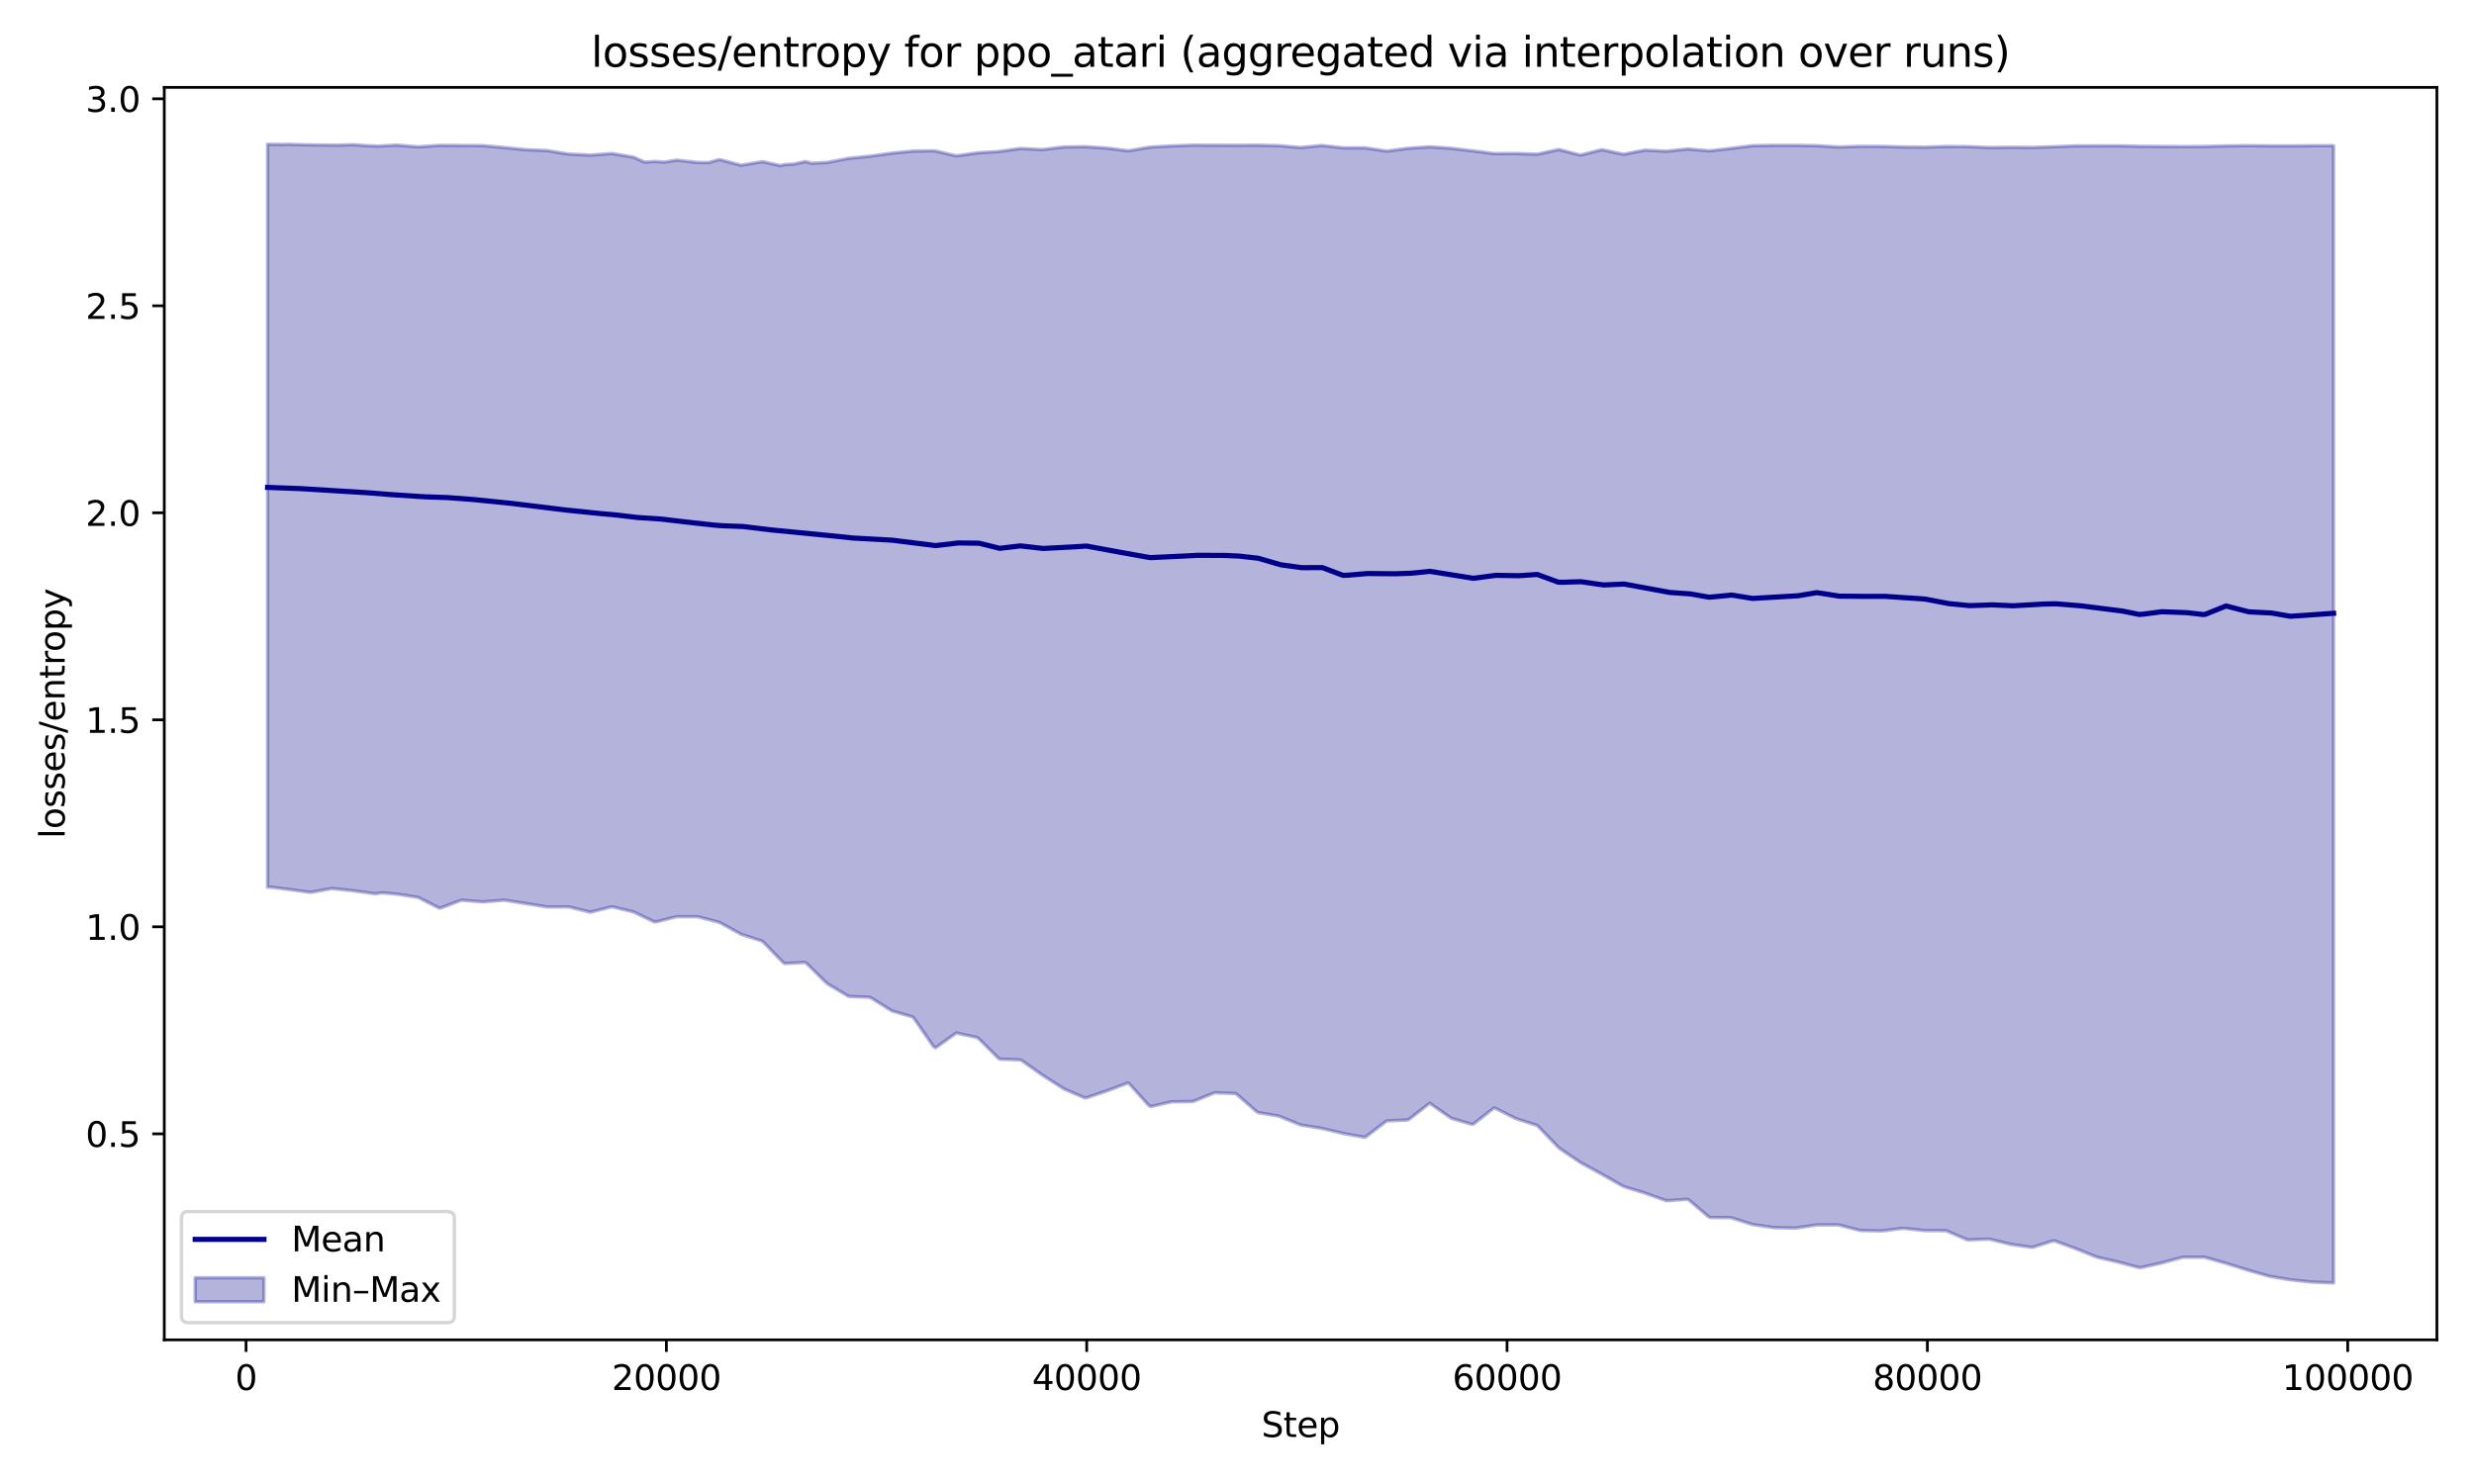 <?xml version="1.0" encoding="utf-8" standalone="no"?>
<!DOCTYPE svg PUBLIC "-//W3C//DTD SVG 1.1//EN"
  "http://www.w3.org/Graphics/SVG/1.1/DTD/svg11.dtd">
<svg xmlns:xlink="http://www.w3.org/1999/xlink" width="720pt" height="432pt" viewBox="0 0 720 432" xmlns="http://www.w3.org/2000/svg" version="1.1">
 <defs>
  <style type="text/css">*{stroke-linejoin: round; stroke-linecap: butt}</style>
 </defs>
 <g id="figure_1">
  <g id="patch_1">
   <path d="M 0 432 
L 720 432 
L 720 0 
L 0 0 
z
" style="fill: #ffffff"/>
  </g>
  <g id="axes_1">
   <g id="patch_2">
    <path d="M 47.81 390.04 
L 709.2 390.04 
L 709.2 25.44 
L 47.81 25.44 
z
" style="fill: #ffffff"/>
   </g>
   <g id="FillBetweenPolyCollection_1">
    <defs>
     <path id="m66e05168bf" d="M 77.873 -389.987 
L 77.873 -173.744 
L 78.475 -173.76 
L 79.077 -173.718 
L 79.679 -173.642 
L 80.281 -173.567 
L 80.883 -173.491 
L 81.484 -173.415 
L 82.086 -173.34 
L 82.688 -173.264 
L 83.29 -173.188 
L 83.892 -173.113 
L 84.494 -173.033 
L 85.096 -172.95 
L 85.697 -172.867 
L 86.299 -172.784 
L 86.901 -172.701 
L 87.503 -172.618 
L 88.105 -172.535 
L 88.707 -172.452 
L 89.309 -172.368 
L 89.91 -172.285 
L 90.512 -172.239 
L 91.114 -172.349 
L 91.716 -172.458 
L 92.318 -172.568 
L 92.92 -172.678 
L 93.522 -172.788 
L 94.124 -172.898 
L 94.725 -173.008 
L 95.327 -173.118 
L 95.929 -173.228 
L 96.531 -173.338 
L 97.133 -173.311 
L 97.735 -173.245 
L 98.337 -173.18 
L 98.938 -173.115 
L 99.54 -173.05 
L 100.142 -172.985 
L 100.744 -172.919 
L 101.346 -172.854 
L 101.948 -172.789 
L 102.55 -172.724 
L 103.152 -172.652 
L 103.753 -172.57 
L 104.355 -172.488 
L 104.957 -172.405 
L 105.559 -172.323 
L 106.161 -172.24 
L 106.763 -172.158 
L 107.365 -172.076 
L 107.966 -171.993 
L 108.568 -171.911 
L 109.17 -171.828 
L 109.772 -171.904 
L 110.374 -171.985 
L 110.976 -172.066 
L 111.578 -172.062 
L 112.18 -172.011 
L 112.781 -171.961 
L 113.383 -171.911 
L 113.985 -171.861 
L 114.587 -171.811 
L 115.189 -171.761 
L 115.791 -171.686 
L 116.393 -171.592 
L 116.994 -171.498 
L 117.596 -171.405 
L 118.198 -171.311 
L 118.8 -171.217 
L 119.402 -171.123 
L 120.004 -171.029 
L 120.606 -170.935 
L 121.207 -170.841 
L 121.809 -170.714 
L 122.411 -170.408 
L 123.013 -170.101 
L 123.615 -169.795 
L 124.217 -169.489 
L 124.819 -169.182 
L 125.421 -168.876 
L 126.022 -168.57 
L 126.624 -168.263 
L 127.226 -167.957 
L 127.828 -167.65 
L 128.43 -167.745 
L 129.032 -167.974 
L 129.634 -168.203 
L 130.235 -168.432 
L 130.837 -168.66 
L 131.439 -168.889 
L 132.041 -169.118 
L 132.643 -169.346 
L 133.245 -169.575 
L 133.847 -169.804 
L 134.449 -169.937 
L 135.05 -169.888 
L 135.652 -169.84 
L 136.254 -169.791 
L 136.856 -169.742 
L 137.458 -169.693 
L 138.06 -169.645 
L 138.662 -169.596 
L 139.263 -169.547 
L 139.865 -169.499 
L 140.467 -169.45 
L 141.069 -169.493 
L 141.671 -169.542 
L 142.273 -169.591 
L 142.875 -169.64 
L 143.477 -169.689 
L 144.078 -169.738 
L 144.68 -169.787 
L 145.282 -169.836 
L 145.884 -169.885 
L 146.486 -169.934 
L 147.088 -169.907 
L 147.69 -169.813 
L 148.291 -169.719 
L 148.893 -169.625 
L 149.495 -169.531 
L 150.097 -169.437 
L 150.699 -169.342 
L 151.301 -169.248 
L 151.903 -169.154 
L 152.505 -169.06 
L 153.106 -168.966 
L 153.708 -168.87 
L 154.31 -168.774 
L 154.912 -168.678 
L 155.514 -168.582 
L 156.116 -168.486 
L 156.718 -168.39 
L 157.319 -168.293 
L 157.921 -168.197 
L 158.523 -168.101 
L 159.125 -168.005 
L 159.727 -167.98 
L 160.329 -167.982 
L 160.931 -167.983 
L 161.532 -167.985 
L 162.134 -167.987 
L 162.736 -167.989 
L 163.338 -167.991 
L 163.94 -167.993 
L 164.542 -167.994 
L 165.144 -167.996 
L 165.746 -167.951 
L 166.347 -167.803 
L 166.949 -167.655 
L 167.551 -167.507 
L 168.153 -167.359 
L 168.755 -167.21 
L 169.357 -167.062 
L 169.959 -166.914 
L 170.56 -166.766 
L 171.162 -166.618 
L 171.764 -166.47 
L 172.366 -166.594 
L 172.968 -166.748 
L 173.57 -166.901 
L 174.172 -167.054 
L 174.774 -167.207 
L 175.375 -167.36 
L 175.977 -167.514 
L 176.579 -167.667 
L 177.181 -167.82 
L 177.783 -167.973 
L 178.385 -167.977 
L 178.987 -167.832 
L 179.588 -167.688 
L 180.19 -167.543 
L 180.792 -167.398 
L 181.394 -167.253 
L 181.996 -167.108 
L 182.598 -166.963 
L 183.2 -166.819 
L 183.802 -166.674 
L 184.403 -166.515 
L 185.005 -166.228 
L 185.607 -165.94 
L 186.209 -165.652 
L 186.811 -165.364 
L 187.413 -165.076 
L 188.015 -164.789 
L 188.616 -164.501 
L 189.218 -164.213 
L 189.82 -163.925 
L 190.422 -163.637 
L 191.024 -163.653 
L 191.626 -163.807 
L 192.228 -163.961 
L 192.829 -164.115 
L 193.431 -164.268 
L 194.033 -164.422 
L 194.635 -164.576 
L 195.237 -164.73 
L 195.839 -164.884 
L 196.441 -165.037 
L 197.043 -165.147 
L 197.644 -165.145 
L 198.246 -165.144 
L 198.848 -165.142 
L 199.45 -165.14 
L 200.052 -165.138 
L 200.654 -165.136 
L 201.256 -165.134 
L 201.857 -165.132 
L 202.459 -165.13 
L 203.061 -165.128 
L 203.663 -164.99 
L 204.265 -164.831 
L 204.867 -164.673 
L 205.469 -164.515 
L 206.071 -164.356 
L 206.672 -164.198 
L 207.274 -164.04 
L 207.876 -163.882 
L 208.478 -163.723 
L 209.08 -163.565 
L 209.682 -163.326 
L 210.284 -162.995 
L 210.885 -162.665 
L 211.487 -162.334 
L 212.089 -162.003 
L 212.691 -161.673 
L 213.293 -161.342 
L 213.895 -161.012 
L 214.497 -160.681 
L 215.099 -160.35 
L 215.7 -160.028 
L 216.302 -159.832 
L 216.904 -159.636 
L 217.506 -159.44 
L 218.108 -159.244 
L 218.71 -159.048 
L 219.312 -158.852 
L 219.913 -158.656 
L 220.515 -158.46 
L 221.117 -158.264 
L 221.719 -158.068 
L 222.321 -157.591 
L 222.923 -156.967 
L 223.525 -156.343 
L 224.126 -155.719 
L 224.728 -155.095 
L 225.33 -154.471 
L 225.932 -153.847 
L 226.534 -153.223 
L 227.136 -152.599 
L 227.738 -151.975 
L 228.34 -151.515 
L 228.941 -151.546 
L 229.543 -151.577 
L 230.145 -151.609 
L 230.747 -151.64 
L 231.349 -151.672 
L 231.951 -151.703 
L 232.553 -151.734 
L 233.154 -151.766 
L 233.756 -151.797 
L 234.358 -151.829 
L 234.96 -151.334 
L 235.562 -150.742 
L 236.164 -150.149 
L 236.766 -149.557 
L 237.368 -148.965 
L 237.969 -148.373 
L 238.571 -147.781 
L 239.173 -147.188 
L 239.775 -146.596 
L 240.377 -146.004 
L 240.979 -145.514 
L 241.581 -145.156 
L 242.182 -144.797 
L 242.784 -144.439 
L 243.386 -144.08 
L 243.988 -143.722 
L 244.59 -143.363 
L 245.192 -143.005 
L 245.794 -142.646 
L 246.396 -142.288 
L 246.997 -141.94 
L 247.599 -141.915 
L 248.201 -141.889 
L 248.803 -141.864 
L 249.405 -141.839 
L 250.007 -141.814 
L 250.609 -141.788 
L 251.21 -141.763 
L 251.812 -141.738 
L 252.414 -141.712 
L 253.016 -141.687 
L 253.618 -141.441 
L 254.22 -141.063 
L 254.822 -140.685 
L 255.424 -140.307 
L 256.025 -139.929 
L 256.627 -139.551 
L 257.229 -139.173 
L 257.831 -138.795 
L 258.433 -138.417 
L 259.035 -138.039 
L 259.637 -137.705 
L 260.238 -137.528 
L 260.84 -137.352 
L 261.442 -137.175 
L 262.044 -136.999 
L 262.646 -136.822 
L 263.248 -136.646 
L 263.85 -136.469 
L 264.451 -136.293 
L 265.053 -136.117 
L 265.655 -135.94 
L 266.257 -135.197 
L 266.859 -134.323 
L 267.461 -133.45 
L 268.063 -132.576 
L 268.665 -131.702 
L 269.266 -130.829 
L 269.868 -129.955 
L 270.47 -129.081 
L 271.072 -128.207 
L 271.674 -127.334 
L 272.276 -126.989 
L 272.878 -127.419 
L 273.479 -127.848 
L 274.081 -128.277 
L 274.683 -128.706 
L 275.285 -129.136 
L 275.887 -129.565 
L 276.489 -129.994 
L 277.091 -130.423 
L 277.693 -130.853 
L 278.294 -131.282 
L 278.896 -131.152 
L 279.498 -131.022 
L 280.1 -130.892 
L 280.702 -130.761 
L 281.304 -130.631 
L 281.906 -130.501 
L 282.507 -130.371 
L 283.109 -130.241 
L 283.711 -130.111 
L 284.313 -129.981 
L 284.915 -129.571 
L 285.517 -128.97 
L 286.119 -128.368 
L 286.721 -127.767 
L 287.322 -127.166 
L 287.924 -126.565 
L 288.526 -125.964 
L 289.128 -125.363 
L 289.73 -124.761 
L 290.332 -124.16 
L 290.934 -123.668 
L 291.535 -123.647 
L 292.137 -123.626 
L 292.739 -123.605 
L 293.341 -123.583 
L 293.943 -123.562 
L 294.545 -123.541 
L 295.147 -123.52 
L 295.748 -123.499 
L 296.35 -123.478 
L 296.952 -123.457 
L 297.554 -123.121 
L 298.156 -122.696 
L 298.758 -122.272 
L 299.36 -121.848 
L 299.962 -121.423 
L 300.563 -120.999 
L 301.165 -120.574 
L 301.767 -120.15 
L 302.369 -119.726 
L 302.971 -119.301 
L 303.573 -118.891 
L 304.175 -118.506 
L 304.776 -118.121 
L 305.378 -117.736 
L 305.98 -117.351 
L 306.582 -116.965 
L 307.184 -116.58 
L 307.786 -116.195 
L 308.388 -115.81 
L 308.99 -115.425 
L 309.591 -115.039 
L 310.193 -114.776 
L 310.795 -114.516 
L 311.397 -114.256 
L 311.999 -113.996 
L 312.601 -113.736 
L 313.203 -113.476 
L 313.804 -113.216 
L 314.406 -112.956 
L 315.008 -112.696 
L 315.61 -112.436 
L 316.212 -112.437 
L 316.814 -112.64 
L 317.416 -112.843 
L 318.018 -113.046 
L 318.619 -113.25 
L 319.221 -113.453 
L 319.823 -113.656 
L 320.425 -113.859 
L 321.027 -114.062 
L 321.629 -114.265 
L 322.231 -114.472 
L 322.832 -114.698 
L 323.434 -114.924 
L 324.036 -115.15 
L 324.638 -115.376 
L 325.24 -115.602 
L 325.842 -115.829 
L 326.444 -116.055 
L 327.046 -116.281 
L 327.647 -116.507 
L 328.249 -116.733 
L 328.851 -116.286 
L 329.453 -115.616 
L 330.055 -114.945 
L 330.657 -114.274 
L 331.259 -113.603 
L 331.86 -112.933 
L 332.462 -112.262 
L 333.064 -111.591 
L 333.666 -110.92 
L 334.268 -110.25 
L 334.87 -109.857 
L 335.472 -109.997 
L 336.073 -110.137 
L 336.675 -110.276 
L 337.277 -110.416 
L 337.879 -110.556 
L 338.481 -110.695 
L 339.083 -110.835 
L 339.685 -110.975 
L 340.287 -111.114 
L 340.888 -111.254 
L 341.49 -111.269 
L 342.092 -111.276 
L 342.694 -111.283 
L 343.296 -111.29 
L 343.898 -111.297 
L 344.5 -111.304 
L 345.101 -111.311 
L 345.703 -111.318 
L 346.305 -111.325 
L 346.907 -111.332 
L 347.509 -111.465 
L 348.111 -111.711 
L 348.713 -111.956 
L 349.315 -112.202 
L 349.916 -112.447 
L 350.518 -112.693 
L 351.12 -112.938 
L 351.722 -113.184 
L 352.324 -113.429 
L 352.926 -113.675 
L 353.528 -113.887 
L 354.129 -113.864 
L 354.731 -113.841 
L 355.333 -113.819 
L 355.935 -113.796 
L 356.537 -113.773 
L 357.139 -113.75 
L 357.741 -113.728 
L 358.343 -113.705 
L 358.944 -113.682 
L 359.546 -113.659 
L 360.148 -113.273 
L 360.75 -112.745 
L 361.352 -112.217 
L 361.954 -111.688 
L 362.556 -111.16 
L 363.157 -110.632 
L 363.759 -110.103 
L 364.361 -109.575 
L 364.963 -109.046 
L 365.565 -108.518 
L 366.167 -108.123 
L 366.769 -108.02 
L 367.37 -107.917 
L 367.972 -107.815 
L 368.574 -107.712 
L 369.176 -107.609 
L 369.778 -107.506 
L 370.38 -107.404 
L 370.982 -107.301 
L 371.584 -107.198 
L 372.185 -107.095 
L 372.787 -106.862 
L 373.389 -106.614 
L 373.991 -106.367 
L 374.593 -106.12 
L 375.195 -105.872 
L 375.797 -105.625 
L 376.398 -105.378 
L 377 -105.13 
L 377.602 -104.883 
L 378.204 -104.636 
L 378.806 -104.464 
L 379.408 -104.367 
L 380.01 -104.271 
L 380.612 -104.174 
L 381.213 -104.078 
L 381.815 -103.981 
L 382.417 -103.885 
L 383.019 -103.788 
L 383.621 -103.692 
L 384.223 -103.595 
L 384.825 -103.495 
L 385.426 -103.35 
L 386.028 -103.206 
L 386.63 -103.062 
L 387.232 -102.918 
L 387.834 -102.774 
L 388.436 -102.629 
L 389.038 -102.485 
L 389.64 -102.341 
L 390.241 -102.197 
L 390.843 -102.053 
L 391.445 -101.935 
L 392.047 -101.828 
L 392.649 -101.722 
L 393.251 -101.616 
L 393.853 -101.51 
L 394.454 -101.404 
L 395.056 -101.298 
L 395.658 -101.192 
L 396.26 -101.086 
L 396.862 -100.979 
L 397.464 -101.033 
L 398.066 -101.494 
L 398.667 -101.955 
L 399.269 -102.416 
L 399.871 -102.876 
L 400.473 -103.337 
L 401.075 -103.798 
L 401.677 -104.259 
L 402.279 -104.72 
L 402.881 -105.181 
L 403.482 -105.642 
L 404.084 -105.721 
L 404.686 -105.746 
L 405.288 -105.771 
L 405.89 -105.795 
L 406.492 -105.82 
L 407.094 -105.845 
L 407.695 -105.869 
L 408.297 -105.894 
L 408.899 -105.919 
L 409.501 -105.943 
L 410.103 -106.177 
L 410.705 -106.647 
L 411.307 -107.117 
L 411.909 -107.588 
L 412.51 -108.058 
L 413.112 -108.528 
L 413.714 -108.998 
L 414.316 -109.469 
L 414.918 -109.939 
L 415.52 -110.409 
L 416.122 -110.824 
L 416.723 -110.402 
L 417.325 -109.981 
L 417.927 -109.56 
L 418.529 -109.139 
L 419.131 -108.717 
L 419.733 -108.296 
L 420.335 -107.875 
L 420.937 -107.454 
L 421.538 -107.032 
L 422.14 -106.611 
L 422.742 -106.35 
L 423.344 -106.172 
L 423.946 -105.994 
L 424.548 -105.817 
L 425.15 -105.639 
L 425.751 -105.462 
L 426.353 -105.284 
L 426.955 -105.106 
L 427.557 -104.929 
L 428.159 -104.751 
L 428.761 -104.736 
L 429.363 -105.209 
L 429.964 -105.681 
L 430.566 -106.154 
L 431.168 -106.627 
L 431.77 -107.099 
L 432.372 -107.572 
L 432.974 -108.045 
L 433.576 -108.517 
L 434.178 -108.99 
L 434.779 -109.463 
L 435.381 -109.28 
L 435.983 -108.975 
L 436.585 -108.671 
L 437.187 -108.366 
L 437.789 -108.062 
L 438.391 -107.758 
L 438.992 -107.453 
L 439.594 -107.149 
L 440.196 -106.844 
L 440.798 -106.54 
L 441.4 -106.284 
L 442.002 -106.091 
L 442.604 -105.899 
L 443.206 -105.706 
L 443.807 -105.513 
L 444.409 -105.32 
L 445.011 -105.127 
L 445.613 -104.934 
L 446.215 -104.741 
L 446.817 -104.549 
L 447.419 -104.342 
L 448.02 -103.716 
L 448.622 -103.091 
L 449.224 -102.465 
L 449.826 -101.839 
L 450.428 -101.214 
L 451.03 -100.588 
L 451.632 -99.962 
L 452.234 -99.337 
L 452.835 -98.711 
L 453.437 -98.085 
L 454.039 -97.595 
L 454.641 -97.185 
L 455.243 -96.776 
L 455.845 -96.366 
L 456.447 -95.957 
L 457.048 -95.547 
L 457.65 -95.138 
L 458.252 -94.728 
L 458.854 -94.319 
L 459.456 -93.909 
L 460.058 -93.517 
L 460.66 -93.189 
L 461.262 -92.86 
L 461.863 -92.532 
L 462.465 -92.203 
L 463.067 -91.874 
L 463.669 -91.546 
L 464.271 -91.217 
L 464.873 -90.888 
L 465.475 -90.56 
L 466.076 -90.231 
L 466.678 -89.892 
L 467.28 -89.551 
L 467.882 -89.21 
L 468.484 -88.869 
L 469.086 -88.528 
L 469.688 -88.186 
L 470.289 -87.845 
L 470.891 -87.504 
L 471.493 -87.163 
L 472.095 -86.822 
L 472.697 -86.544 
L 473.299 -86.359 
L 473.901 -86.174 
L 474.503 -85.989 
L 475.104 -85.804 
L 475.706 -85.619 
L 476.308 -85.434 
L 476.91 -85.249 
L 477.512 -85.064 
L 478.114 -84.879 
L 478.716 -84.694 
L 479.317 -84.478 
L 479.919 -84.262 
L 480.521 -84.046 
L 481.123 -83.83 
L 481.725 -83.614 
L 482.327 -83.398 
L 482.929 -83.181 
L 483.531 -82.965 
L 484.132 -82.749 
L 484.734 -82.533 
L 485.336 -82.471 
L 485.938 -82.515 
L 486.54 -82.559 
L 487.142 -82.602 
L 487.744 -82.646 
L 488.345 -82.69 
L 488.947 -82.734 
L 489.549 -82.777 
L 490.151 -82.821 
L 490.753 -82.865 
L 491.355 -82.804 
L 491.957 -82.292 
L 492.559 -81.781 
L 493.16 -81.269 
L 493.762 -80.757 
L 494.364 -80.245 
L 494.966 -79.733 
L 495.568 -79.221 
L 496.17 -78.709 
L 496.772 -78.198 
L 497.373 -77.686 
L 497.975 -77.57 
L 498.577 -77.565 
L 499.179 -77.561 
L 499.781 -77.556 
L 500.383 -77.551 
L 500.985 -77.547 
L 501.586 -77.542 
L 502.188 -77.537 
L 502.79 -77.533 
L 503.392 -77.528 
L 503.994 -77.453 
L 504.596 -77.262 
L 505.198 -77.07 
L 505.8 -76.878 
L 506.401 -76.687 
L 507.003 -76.495 
L 507.605 -76.303 
L 508.207 -76.112 
L 508.809 -75.92 
L 509.411 -75.728 
L 510.013 -75.537 
L 510.614 -75.447 
L 511.216 -75.36 
L 511.818 -75.273 
L 512.42 -75.186 
L 513.022 -75.099 
L 513.624 -75.012 
L 514.226 -74.925 
L 514.828 -74.838 
L 515.429 -74.751 
L 516.031 -74.664 
L 516.633 -74.619 
L 517.235 -74.607 
L 517.837 -74.594 
L 518.439 -74.582 
L 519.041 -74.569 
L 519.642 -74.557 
L 520.244 -74.545 
L 520.846 -74.532 
L 521.448 -74.52 
L 522.05 -74.507 
L 522.652 -74.511 
L 523.254 -74.6 
L 523.856 -74.689 
L 524.457 -74.779 
L 525.059 -74.868 
L 525.661 -74.957 
L 526.263 -75.047 
L 526.865 -75.136 
L 527.467 -75.225 
L 528.069 -75.315 
L 528.67 -75.404 
L 529.272 -75.426 
L 529.874 -75.425 
L 530.476 -75.425 
L 531.078 -75.424 
L 531.68 -75.424 
L 532.282 -75.423 
L 532.884 -75.423 
L 533.485 -75.422 
L 534.087 -75.422 
L 534.689 -75.421 
L 535.291 -75.367 
L 535.893 -75.211 
L 536.495 -75.054 
L 537.097 -74.898 
L 537.698 -74.742 
L 538.3 -74.585 
L 538.902 -74.429 
L 539.504 -74.272 
L 540.106 -74.116 
L 540.708 -73.96 
L 541.31 -73.803 
L 541.911 -73.781 
L 542.513 -73.767 
L 543.115 -73.754 
L 543.717 -73.74 
L 544.319 -73.726 
L 544.921 -73.713 
L 545.523 -73.699 
L 546.125 -73.686 
L 546.726 -73.672 
L 547.328 -73.659 
L 547.93 -73.692 
L 548.532 -73.768 
L 549.134 -73.843 
L 549.736 -73.918 
L 550.338 -73.994 
L 550.939 -74.069 
L 551.541 -74.144 
L 552.143 -74.22 
L 552.745 -74.295 
L 553.347 -74.37 
L 553.949 -74.428 
L 554.551 -74.363 
L 555.153 -74.298 
L 555.754 -74.233 
L 556.356 -74.168 
L 556.958 -74.104 
L 557.56 -74.039 
L 558.162 -73.974 
L 558.764 -73.909 
L 559.366 -73.844 
L 559.967 -73.779 
L 560.569 -73.758 
L 561.171 -73.756 
L 561.773 -73.753 
L 562.375 -73.75 
L 562.977 -73.748 
L 563.579 -73.745 
L 564.181 -73.742 
L 564.782 -73.739 
L 565.384 -73.737 
L 565.986 -73.734 
L 566.588 -73.651 
L 567.19 -73.392 
L 567.792 -73.133 
L 568.394 -72.875 
L 568.995 -72.616 
L 569.597 -72.357 
L 570.199 -72.098 
L 570.801 -71.839 
L 571.403 -71.58 
L 572.005 -71.321 
L 572.607 -71.063 
L 573.208 -71.061 
L 573.81 -71.086 
L 574.412 -71.11 
L 575.014 -71.135 
L 575.616 -71.16 
L 576.218 -71.185 
L 576.82 -71.21 
L 577.422 -71.234 
L 578.023 -71.259 
L 578.625 -71.284 
L 579.227 -71.223 
L 579.829 -71.075 
L 580.431 -70.928 
L 581.033 -70.781 
L 581.635 -70.634 
L 582.236 -70.487 
L 582.838 -70.339 
L 583.44 -70.192 
L 584.042 -70.045 
L 584.644 -69.898 
L 585.246 -69.756 
L 585.848 -69.67 
L 586.45 -69.584 
L 587.051 -69.498 
L 587.653 -69.412 
L 588.255 -69.326 
L 588.857 -69.24 
L 589.459 -69.154 
L 590.061 -69.068 
L 590.663 -68.982 
L 591.264 -68.896 
L 591.866 -69 
L 592.468 -69.192 
L 593.07 -69.383 
L 593.672 -69.575 
L 594.274 -69.766 
L 594.876 -69.958 
L 595.478 -70.149 
L 596.079 -70.341 
L 596.681 -70.532 
L 597.283 -70.724 
L 597.885 -70.799 
L 598.487 -70.579 
L 599.089 -70.358 
L 599.691 -70.138 
L 600.292 -69.917 
L 600.894 -69.696 
L 601.496 -69.476 
L 602.098 -69.255 
L 602.7 -69.035 
L 603.302 -68.814 
L 603.904 -68.593 
L 604.505 -68.354 
L 605.107 -68.111 
L 605.709 -67.868 
L 606.311 -67.626 
L 606.913 -67.383 
L 607.515 -67.14 
L 608.117 -66.898 
L 608.719 -66.655 
L 609.32 -66.413 
L 609.922 -66.17 
L 610.524 -65.976 
L 611.126 -65.837 
L 611.728 -65.699 
L 612.33 -65.56 
L 612.932 -65.421 
L 613.533 -65.283 
L 614.135 -65.144 
L 614.737 -65.005 
L 615.339 -64.866 
L 615.941 -64.728 
L 616.543 -64.588 
L 617.145 -64.428 
L 617.747 -64.268 
L 618.348 -64.107 
L 618.95 -63.947 
L 619.552 -63.787 
L 620.154 -63.627 
L 620.756 -63.467 
L 621.358 -63.307 
L 621.96 -63.147 
L 622.561 -62.987 
L 623.163 -63.021 
L 623.765 -63.156 
L 624.367 -63.291 
L 624.969 -63.427 
L 625.571 -63.562 
L 626.173 -63.697 
L 626.775 -63.833 
L 627.376 -63.968 
L 627.978 -64.103 
L 628.58 -64.239 
L 629.182 -64.381 
L 629.784 -64.542 
L 630.386 -64.703 
L 630.988 -64.865 
L 631.589 -65.026 
L 632.191 -65.188 
L 632.793 -65.349 
L 633.395 -65.51 
L 633.997 -65.672 
L 634.599 -65.833 
L 635.201 -65.994 
L 635.803 -66.02 
L 636.404 -66.02 
L 637.006 -66.02 
L 637.608 -66.02 
L 638.21 -66.02 
L 638.812 -66.02 
L 639.414 -66.02 
L 640.016 -66.02 
L 640.617 -66.02 
L 641.219 -66.021 
L 641.821 -65.946 
L 642.423 -65.776 
L 643.025 -65.605 
L 643.627 -65.435 
L 644.229 -65.265 
L 644.83 -65.094 
L 645.432 -64.924 
L 646.034 -64.754 
L 646.636 -64.583 
L 647.238 -64.413 
L 647.84 -64.242 
L 648.442 -64.054 
L 649.044 -63.866 
L 649.645 -63.677 
L 650.247 -63.489 
L 650.849 -63.301 
L 651.451 -63.112 
L 652.053 -62.924 
L 652.655 -62.736 
L 653.257 -62.548 
L 653.858 -62.359 
L 654.46 -62.181 
L 655.062 -62.008 
L 655.664 -61.834 
L 656.266 -61.661 
L 656.868 -61.488 
L 657.47 -61.315 
L 658.072 -61.142 
L 658.673 -60.969 
L 659.275 -60.796 
L 659.877 -60.623 
L 660.479 -60.465 
L 661.081 -60.364 
L 661.683 -60.263 
L 662.285 -60.162 
L 662.886 -60.061 
L 663.488 -59.96 
L 664.09 -59.859 
L 664.692 -59.758 
L 665.294 -59.657 
L 665.896 -59.555 
L 666.498 -59.454 
L 667.1 -59.384 
L 667.701 -59.321 
L 668.303 -59.258 
L 668.905 -59.195 
L 669.507 -59.132 
L 670.109 -59.069 
L 670.711 -59.006 
L 671.313 -58.943 
L 671.914 -58.88 
L 672.516 -58.817 
L 673.118 -58.769 
L 673.72 -58.746 
L 674.322 -58.722 
L 674.924 -58.698 
L 675.526 -58.675 
L 676.127 -58.651 
L 676.729 -58.627 
L 677.331 -58.604 
L 677.933 -58.58 
L 678.535 -58.556 
L 679.137 -58.533 
L 679.137 -389.58 
L 679.137 -389.58 
L 678.535 -389.58 
L 677.933 -389.581 
L 677.331 -389.581 
L 676.729 -389.582 
L 676.127 -389.583 
L 675.526 -389.583 
L 674.924 -389.584 
L 674.322 -389.584 
L 673.72 -389.585 
L 673.118 -389.586 
L 672.516 -389.582 
L 671.914 -389.576 
L 671.313 -389.569 
L 670.711 -389.563 
L 670.109 -389.556 
L 669.507 -389.55 
L 668.905 -389.544 
L 668.303 -389.537 
L 667.701 -389.531 
L 667.1 -389.524 
L 666.498 -389.519 
L 665.896 -389.521 
L 665.294 -389.523 
L 664.692 -389.525 
L 664.09 -389.527 
L 663.488 -389.529 
L 662.886 -389.531 
L 662.285 -389.533 
L 661.683 -389.535 
L 661.081 -389.537 
L 660.479 -389.539 
L 659.877 -389.544 
L 659.275 -389.55 
L 658.673 -389.556 
L 658.072 -389.562 
L 657.47 -389.568 
L 656.868 -389.574 
L 656.266 -389.58 
L 655.664 -389.586 
L 655.062 -389.592 
L 654.46 -389.598 
L 653.858 -389.599 
L 653.257 -389.591 
L 652.655 -389.584 
L 652.053 -389.577 
L 651.451 -389.569 
L 650.849 -389.562 
L 650.247 -389.555 
L 649.645 -389.547 
L 649.044 -389.54 
L 648.442 -389.533 
L 647.84 -389.525 
L 647.238 -389.51 
L 646.636 -389.494 
L 646.034 -389.479 
L 645.432 -389.463 
L 644.83 -389.448 
L 644.229 -389.432 
L 643.627 -389.417 
L 643.025 -389.401 
L 642.423 -389.386 
L 641.821 -389.37 
L 641.219 -389.362 
L 640.617 -389.359 
L 640.016 -389.356 
L 639.414 -389.353 
L 638.812 -389.351 
L 638.21 -389.348 
L 637.608 -389.345 
L 637.006 -389.342 
L 636.404 -389.34 
L 635.803 -389.337 
L 635.201 -389.335 
L 634.599 -389.338 
L 633.997 -389.342 
L 633.395 -389.345 
L 632.793 -389.348 
L 632.191 -389.351 
L 631.589 -389.354 
L 630.988 -389.357 
L 630.386 -389.361 
L 629.784 -389.364 
L 629.182 -389.367 
L 628.58 -389.37 
L 627.978 -389.373 
L 627.376 -389.377 
L 626.775 -389.38 
L 626.173 -389.383 
L 625.571 -389.386 
L 624.969 -389.39 
L 624.367 -389.393 
L 623.765 -389.396 
L 623.163 -389.399 
L 622.561 -389.406 
L 621.96 -389.421 
L 621.358 -389.435 
L 620.756 -389.45 
L 620.154 -389.464 
L 619.552 -389.479 
L 618.95 -389.494 
L 618.348 -389.508 
L 617.747 -389.523 
L 617.145 -389.537 
L 616.543 -389.552 
L 615.941 -389.551 
L 615.339 -389.55 
L 614.737 -389.549 
L 614.135 -389.548 
L 613.533 -389.547 
L 612.932 -389.546 
L 612.33 -389.545 
L 611.728 -389.544 
L 611.126 -389.543 
L 610.524 -389.542 
L 609.922 -389.54 
L 609.32 -389.539 
L 608.719 -389.537 
L 608.117 -389.535 
L 607.515 -389.533 
L 606.913 -389.531 
L 606.311 -389.529 
L 605.709 -389.527 
L 605.107 -389.526 
L 604.505 -389.524 
L 603.904 -389.519 
L 603.302 -389.496 
L 602.7 -389.473 
L 602.098 -389.449 
L 601.496 -389.426 
L 600.894 -389.403 
L 600.292 -389.379 
L 599.691 -389.356 
L 599.089 -389.333 
L 598.487 -389.309 
L 597.885 -389.286 
L 597.283 -389.266 
L 596.681 -389.247 
L 596.079 -389.229 
L 595.478 -389.21 
L 594.876 -389.191 
L 594.274 -389.172 
L 593.672 -389.154 
L 593.07 -389.135 
L 592.468 -389.116 
L 591.866 -389.098 
L 591.264 -389.086 
L 590.663 -389.09 
L 590.061 -389.094 
L 589.459 -389.098 
L 588.857 -389.102 
L 588.255 -389.106 
L 587.653 -389.11 
L 587.051 -389.114 
L 586.45 -389.118 
L 585.848 -389.122 
L 585.246 -389.126 
L 584.644 -389.12 
L 584.042 -389.113 
L 583.44 -389.106 
L 582.838 -389.1 
L 582.236 -389.093 
L 581.635 -389.086 
L 581.033 -389.079 
L 580.431 -389.072 
L 579.829 -389.065 
L 579.227 -389.058 
L 578.625 -389.067 
L 578.023 -389.092 
L 577.422 -389.117 
L 576.82 -389.142 
L 576.218 -389.167 
L 575.616 -389.192 
L 575.014 -389.217 
L 574.412 -389.242 
L 573.81 -389.267 
L 573.208 -389.292 
L 572.607 -389.315 
L 572.005 -389.32 
L 571.403 -389.325 
L 570.801 -389.33 
L 570.199 -389.335 
L 569.597 -389.339 
L 568.995 -389.344 
L 568.394 -389.349 
L 567.792 -389.354 
L 567.19 -389.358 
L 566.588 -389.363 
L 565.986 -389.351 
L 565.384 -389.332 
L 564.782 -389.312 
L 564.181 -389.292 
L 563.579 -389.273 
L 562.977 -389.253 
L 562.375 -389.233 
L 561.773 -389.214 
L 561.171 -389.194 
L 560.569 -389.174 
L 559.967 -389.161 
L 559.366 -389.166 
L 558.764 -389.171 
L 558.162 -389.175 
L 557.56 -389.18 
L 556.958 -389.185 
L 556.356 -389.19 
L 555.754 -389.194 
L 555.153 -389.199 
L 554.551 -389.204 
L 553.949 -389.208 
L 553.347 -389.223 
L 552.745 -389.24 
L 552.143 -389.257 
L 551.541 -389.274 
L 550.939 -389.291 
L 550.338 -389.307 
L 549.736 -389.324 
L 549.134 -389.341 
L 548.532 -389.358 
L 547.93 -389.374 
L 547.328 -389.384 
L 546.726 -389.386 
L 546.125 -389.389 
L 545.523 -389.391 
L 544.921 -389.393 
L 544.319 -389.395 
L 543.717 -389.397 
L 543.115 -389.4 
L 542.513 -389.402 
L 541.911 -389.404 
L 541.31 -389.405 
L 540.708 -389.384 
L 540.106 -389.363 
L 539.504 -389.343 
L 538.902 -389.322 
L 538.3 -389.301 
L 537.698 -389.28 
L 537.097 -389.26 
L 536.495 -389.239 
L 535.893 -389.218 
L 535.291 -389.197 
L 534.689 -389.215 
L 534.087 -389.252 
L 533.485 -389.29 
L 532.884 -389.328 
L 532.282 -389.365 
L 531.68 -389.403 
L 531.078 -389.44 
L 530.476 -389.478 
L 529.874 -389.515 
L 529.272 -389.553 
L 528.67 -389.584 
L 528.069 -389.595 
L 527.467 -389.605 
L 526.865 -389.616 
L 526.263 -389.626 
L 525.661 -389.637 
L 525.059 -389.648 
L 524.457 -389.658 
L 523.856 -389.669 
L 523.254 -389.679 
L 522.652 -389.69 
L 522.05 -389.691 
L 521.448 -389.691 
L 520.846 -389.691 
L 520.244 -389.69 
L 519.642 -389.69 
L 519.041 -389.689 
L 518.439 -389.689 
L 517.837 -389.688 
L 517.235 -389.688 
L 516.633 -389.687 
L 516.031 -389.683 
L 515.429 -389.672 
L 514.828 -389.661 
L 514.226 -389.651 
L 513.624 -389.64 
L 513.022 -389.63 
L 512.42 -389.619 
L 511.818 -389.608 
L 511.216 -389.598 
L 510.614 -389.587 
L 510.013 -389.575 
L 509.411 -389.501 
L 508.809 -389.427 
L 508.207 -389.353 
L 507.605 -389.279 
L 507.003 -389.205 
L 506.401 -389.131 
L 505.8 -389.057 
L 505.198 -388.983 
L 504.596 -388.909 
L 503.994 -388.835 
L 503.392 -388.764 
L 502.79 -388.694 
L 502.188 -388.624 
L 501.586 -388.554 
L 500.985 -388.485 
L 500.383 -388.415 
L 499.781 -388.345 
L 499.179 -388.275 
L 498.577 -388.206 
L 497.975 -388.136 
L 497.373 -388.093 
L 496.772 -388.146 
L 496.17 -388.2 
L 495.568 -388.253 
L 494.966 -388.306 
L 494.364 -388.359 
L 493.762 -388.413 
L 493.16 -388.466 
L 492.559 -388.519 
L 491.957 -388.572 
L 491.355 -388.626 
L 490.753 -388.584 
L 490.151 -388.52 
L 489.549 -388.457 
L 488.947 -388.393 
L 488.345 -388.329 
L 487.744 -388.266 
L 487.142 -388.202 
L 486.54 -388.138 
L 485.938 -388.075 
L 485.336 -388.011 
L 484.734 -387.986 
L 484.132 -388.016 
L 483.531 -388.046 
L 482.929 -388.076 
L 482.327 -388.107 
L 481.725 -388.137 
L 481.123 -388.167 
L 480.521 -388.197 
L 479.919 -388.228 
L 479.317 -388.258 
L 478.716 -388.288 
L 478.114 -388.173 
L 477.512 -388.057 
L 476.91 -387.942 
L 476.308 -387.826 
L 475.706 -387.711 
L 475.104 -387.595 
L 474.503 -387.48 
L 473.901 -387.364 
L 473.299 -387.249 
L 472.697 -387.133 
L 472.095 -387.163 
L 471.493 -387.292 
L 470.891 -387.421 
L 470.289 -387.55 
L 469.688 -387.679 
L 469.086 -387.808 
L 468.484 -387.937 
L 467.882 -388.066 
L 467.28 -388.195 
L 466.678 -388.324 
L 466.076 -388.4 
L 465.475 -388.247 
L 464.873 -388.094 
L 464.271 -387.941 
L 463.669 -387.789 
L 463.067 -387.636 
L 462.465 -387.483 
L 461.863 -387.33 
L 461.262 -387.177 
L 460.66 -387.024 
L 460.058 -386.872 
L 459.456 -386.961 
L 458.854 -387.119 
L 458.252 -387.277 
L 457.65 -387.434 
L 457.048 -387.592 
L 456.447 -387.749 
L 455.845 -387.907 
L 455.243 -388.065 
L 454.641 -388.222 
L 454.039 -388.38 
L 453.437 -388.429 
L 452.835 -388.298 
L 452.234 -388.166 
L 451.632 -388.035 
L 451.03 -387.903 
L 450.428 -387.772 
L 449.826 -387.64 
L 449.224 -387.509 
L 448.622 -387.377 
L 448.02 -387.246 
L 447.419 -387.114 
L 446.817 -387.129 
L 446.215 -387.148 
L 445.613 -387.167 
L 445.011 -387.186 
L 444.409 -387.205 
L 443.807 -387.224 
L 443.206 -387.244 
L 442.604 -387.263 
L 442.002 -387.282 
L 441.4 -387.301 
L 440.798 -387.308 
L 440.196 -387.306 
L 439.594 -387.304 
L 438.992 -387.302 
L 438.391 -387.299 
L 437.789 -387.297 
L 437.187 -387.295 
L 436.585 -387.293 
L 435.983 -387.291 
L 435.381 -387.289 
L 434.779 -387.299 
L 434.178 -387.375 
L 433.576 -387.452 
L 432.974 -387.528 
L 432.372 -387.605 
L 431.77 -387.681 
L 431.168 -387.758 
L 430.566 -387.834 
L 429.964 -387.911 
L 429.363 -387.987 
L 428.761 -388.064 
L 428.159 -388.137 
L 427.557 -388.208 
L 426.955 -388.279 
L 426.353 -388.351 
L 425.751 -388.422 
L 425.15 -388.493 
L 424.548 -388.565 
L 423.946 -388.636 
L 423.344 -388.707 
L 422.742 -388.779 
L 422.14 -388.84 
L 421.538 -388.881 
L 420.937 -388.922 
L 420.335 -388.963 
L 419.733 -389.003 
L 419.131 -389.044 
L 418.529 -389.085 
L 417.927 -389.126 
L 417.325 -389.167 
L 416.723 -389.208 
L 416.122 -389.249 
L 415.52 -389.214 
L 414.918 -389.174 
L 414.316 -389.133 
L 413.714 -389.093 
L 413.112 -389.053 
L 412.51 -389.012 
L 411.909 -388.972 
L 411.307 -388.932 
L 410.705 -388.891 
L 410.103 -388.851 
L 409.501 -388.79 
L 408.899 -388.71 
L 408.297 -388.63 
L 407.695 -388.55 
L 407.094 -388.47 
L 406.492 -388.391 
L 405.89 -388.311 
L 405.288 -388.231 
L 404.686 -388.151 
L 404.084 -388.071 
L 403.482 -388.013 
L 402.881 -388.105 
L 402.279 -388.197 
L 401.677 -388.289 
L 401.075 -388.381 
L 400.473 -388.474 
L 399.871 -388.566 
L 399.269 -388.658 
L 398.667 -388.75 
L 398.066 -388.842 
L 397.464 -388.934 
L 396.862 -388.959 
L 396.26 -388.957 
L 395.658 -388.955 
L 395.056 -388.953 
L 394.454 -388.951 
L 393.853 -388.949 
L 393.251 -388.947 
L 392.649 -388.945 
L 392.047 -388.943 
L 391.445 -388.941 
L 390.843 -388.961 
L 390.241 -389.029 
L 389.64 -389.097 
L 389.038 -389.165 
L 388.436 -389.233 
L 387.834 -389.301 
L 387.232 -389.369 
L 386.63 -389.437 
L 386.028 -389.506 
L 385.426 -389.574 
L 384.825 -389.642 
L 384.223 -389.596 
L 383.621 -389.539 
L 383.019 -389.482 
L 382.417 -389.425 
L 381.815 -389.368 
L 381.213 -389.311 
L 380.612 -389.254 
L 380.01 -389.196 
L 379.408 -389.139 
L 378.806 -389.082 
L 378.204 -389.079 
L 377.602 -389.129 
L 377 -389.18 
L 376.398 -389.23 
L 375.797 -389.281 
L 375.195 -389.331 
L 374.593 -389.382 
L 373.991 -389.432 
L 373.389 -389.483 
L 372.787 -389.533 
L 372.185 -389.58 
L 371.584 -389.595 
L 370.982 -389.61 
L 370.38 -389.625 
L 369.778 -389.64 
L 369.176 -389.656 
L 368.574 -389.671 
L 367.972 -389.686 
L 367.37 -389.701 
L 366.769 -389.716 
L 366.167 -389.731 
L 365.565 -389.732 
L 364.963 -389.728 
L 364.361 -389.724 
L 363.759 -389.719 
L 363.157 -389.715 
L 362.556 -389.711 
L 361.954 -389.707 
L 361.352 -389.702 
L 360.75 -389.698 
L 360.148 -389.694 
L 359.546 -389.691 
L 358.944 -389.694 
L 358.343 -389.697 
L 357.741 -389.699 
L 357.139 -389.702 
L 356.537 -389.705 
L 355.935 -389.707 
L 355.333 -389.71 
L 354.731 -389.713 
L 354.129 -389.715 
L 353.528 -389.718 
L 352.926 -389.72 
L 352.324 -389.722 
L 351.722 -389.724 
L 351.12 -389.725 
L 350.518 -389.727 
L 349.916 -389.729 
L 349.315 -389.731 
L 348.713 -389.733 
L 348.111 -389.735 
L 347.509 -389.737 
L 346.907 -389.727 
L 346.305 -389.706 
L 345.703 -389.685 
L 345.101 -389.663 
L 344.5 -389.642 
L 343.898 -389.62 
L 343.296 -389.599 
L 342.694 -389.577 
L 342.092 -389.556 
L 341.49 -389.534 
L 340.888 -389.512 
L 340.287 -389.479 
L 339.685 -389.446 
L 339.083 -389.413 
L 338.481 -389.38 
L 337.879 -389.347 
L 337.277 -389.313 
L 336.675 -389.28 
L 336.073 -389.247 
L 335.472 -389.214 
L 334.87 -389.181 
L 334.268 -389.102 
L 333.666 -388.998 
L 333.064 -388.894 
L 332.462 -388.79 
L 331.86 -388.686 
L 331.259 -388.583 
L 330.657 -388.479 
L 330.055 -388.375 
L 329.453 -388.271 
L 328.851 -388.167 
L 328.249 -388.109 
L 327.647 -388.185 
L 327.046 -388.262 
L 326.444 -388.339 
L 325.842 -388.415 
L 325.24 -388.492 
L 324.638 -388.569 
L 324.036 -388.645 
L 323.434 -388.722 
L 322.832 -388.798 
L 322.231 -388.875 
L 321.629 -388.92 
L 321.027 -388.959 
L 320.425 -388.998 
L 319.823 -389.037 
L 319.221 -389.076 
L 318.619 -389.115 
L 318.018 -389.154 
L 317.416 -389.193 
L 316.814 -389.232 
L 316.212 -389.271 
L 315.61 -389.289 
L 315.008 -389.282 
L 314.406 -389.275 
L 313.804 -389.267 
L 313.203 -389.26 
L 312.601 -389.253 
L 311.999 -389.245 
L 311.397 -389.238 
L 310.795 -389.23 
L 310.193 -389.223 
L 309.591 -389.214 
L 308.99 -389.14 
L 308.388 -389.066 
L 307.786 -388.993 
L 307.184 -388.919 
L 306.582 -388.845 
L 305.98 -388.771 
L 305.378 -388.698 
L 304.776 -388.624 
L 304.175 -388.55 
L 303.573 -388.477 
L 302.971 -388.469 
L 302.369 -388.502 
L 301.767 -388.535 
L 301.165 -388.568 
L 300.563 -388.6 
L 299.962 -388.633 
L 299.36 -388.666 
L 298.758 -388.699 
L 298.156 -388.731 
L 297.554 -388.764 
L 296.952 -388.771 
L 296.35 -388.686 
L 295.748 -388.601 
L 295.147 -388.515 
L 294.545 -388.43 
L 293.943 -388.345 
L 293.341 -388.26 
L 292.739 -388.175 
L 292.137 -388.089 
L 291.535 -388.004 
L 290.934 -387.919 
L 290.332 -387.872 
L 289.73 -387.835 
L 289.128 -387.797 
L 288.526 -387.76 
L 287.924 -387.722 
L 287.322 -387.684 
L 286.721 -387.647 
L 286.119 -387.609 
L 285.517 -387.572 
L 284.915 -387.534 
L 284.313 -387.477 
L 283.711 -387.393 
L 283.109 -387.308 
L 282.507 -387.223 
L 281.906 -387.139 
L 281.304 -387.054 
L 280.702 -386.969 
L 280.1 -386.885 
L 279.498 -386.8 
L 278.896 -386.715 
L 278.294 -386.631 
L 277.693 -386.772 
L 277.091 -386.913 
L 276.489 -387.054 
L 275.887 -387.195 
L 275.285 -387.336 
L 274.683 -387.477 
L 274.081 -387.618 
L 273.479 -387.759 
L 272.878 -387.901 
L 272.276 -388.042 
L 271.674 -388.095 
L 271.072 -388.087 
L 270.47 -388.079 
L 269.868 -388.072 
L 269.266 -388.064 
L 268.665 -388.057 
L 268.063 -388.049 
L 267.461 -388.042 
L 266.859 -388.034 
L 266.257 -388.027 
L 265.655 -388.01 
L 265.053 -387.95 
L 264.451 -387.891 
L 263.85 -387.832 
L 263.248 -387.773 
L 262.646 -387.713 
L 262.044 -387.654 
L 261.442 -387.595 
L 260.84 -387.536 
L 260.238 -387.477 
L 259.637 -387.417 
L 259.035 -387.339 
L 258.433 -387.255 
L 257.831 -387.17 
L 257.229 -387.086 
L 256.627 -387.002 
L 256.025 -386.918 
L 255.424 -386.834 
L 254.822 -386.75 
L 254.22 -386.666 
L 253.618 -386.582 
L 253.016 -386.507 
L 252.414 -386.446 
L 251.812 -386.386 
L 251.21 -386.325 
L 250.609 -386.265 
L 250.007 -386.205 
L 249.405 -386.144 
L 248.803 -386.084 
L 248.201 -386.023 
L 247.599 -385.963 
L 246.997 -385.903 
L 246.396 -385.789 
L 245.794 -385.674 
L 245.192 -385.559 
L 244.59 -385.443 
L 243.988 -385.328 
L 243.386 -385.213 
L 242.784 -385.098 
L 242.182 -384.982 
L 241.581 -384.867 
L 240.979 -384.752 
L 240.377 -384.685 
L 239.775 -384.655 
L 239.173 -384.625 
L 238.571 -384.595 
L 237.969 -384.565 
L 237.368 -384.535 
L 236.766 -384.505 
L 236.164 -384.475 
L 235.562 -384.646 
L 234.96 -384.832 
L 234.358 -384.968 
L 233.756 -384.833 
L 233.154 -384.698 
L 232.553 -384.563 
L 231.951 -384.428 
L 231.349 -384.292 
L 230.747 -384.208 
L 230.145 -384.178 
L 229.543 -384.148 
L 228.941 -384.119 
L 228.34 -384.089 
L 227.738 -383.944 
L 227.136 -383.78 
L 226.534 -383.914 
L 225.932 -384.048 
L 225.33 -384.182 
L 224.728 -384.316 
L 224.126 -384.45 
L 223.525 -384.584 
L 222.923 -384.718 
L 222.321 -384.852 
L 221.719 -384.905 
L 221.117 -384.805 
L 220.515 -384.704 
L 219.913 -384.604 
L 219.312 -384.503 
L 218.71 -384.403 
L 218.108 -384.302 
L 217.506 -384.202 
L 216.904 -384.101 
L 216.302 -384.001 
L 215.7 -383.9 
L 215.099 -384.045 
L 214.497 -384.206 
L 213.895 -384.367 
L 213.293 -384.528 
L 212.691 -384.69 
L 212.089 -384.851 
L 211.487 -385.012 
L 210.885 -385.173 
L 210.284 -385.334 
L 209.682 -385.495 
L 209.08 -385.48 
L 208.478 -385.309 
L 207.876 -385.139 
L 207.274 -384.968 
L 206.672 -384.797 
L 206.071 -384.659 
L 205.469 -384.666 
L 204.867 -384.673 
L 204.265 -384.68 
L 203.663 -384.688 
L 203.061 -384.702 
L 202.459 -384.771 
L 201.857 -384.839 
L 201.256 -384.907 
L 200.654 -384.975 
L 200.052 -385.044 
L 199.45 -385.112 
L 198.848 -385.18 
L 198.246 -385.248 
L 197.644 -385.317 
L 197.043 -385.385 
L 196.441 -385.328 
L 195.839 -385.223 
L 195.237 -385.117 
L 194.635 -385.012 
L 194.033 -384.906 
L 193.431 -384.811 
L 192.829 -384.851 
L 192.228 -384.891 
L 191.626 -384.931 
L 191.024 -384.971 
L 190.422 -384.985 
L 189.82 -384.941 
L 189.218 -384.897 
L 188.616 -384.853 
L 188.015 -384.809 
L 187.413 -384.889 
L 186.811 -385.156 
L 186.209 -385.423 
L 185.607 -385.69 
L 185.005 -385.957 
L 184.403 -386.224 
L 183.802 -386.341 
L 183.2 -386.442 
L 182.598 -386.544 
L 181.996 -386.645 
L 181.394 -386.746 
L 180.792 -386.847 
L 180.19 -386.948 
L 179.588 -387.049 
L 178.987 -387.151 
L 178.385 -387.252 
L 177.783 -387.28 
L 177.181 -387.235 
L 176.579 -387.191 
L 175.977 -387.146 
L 175.375 -387.102 
L 174.774 -387.057 
L 174.172 -387.013 
L 173.57 -386.968 
L 172.968 -386.923 
L 172.366 -386.879 
L 171.764 -386.841 
L 171.162 -386.873 
L 170.56 -386.904 
L 169.959 -386.935 
L 169.357 -386.967 
L 168.755 -386.998 
L 168.153 -387.029 
L 167.551 -387.06 
L 166.949 -387.092 
L 166.347 -387.123 
L 165.746 -387.154 
L 165.144 -387.222 
L 164.542 -387.307 
L 163.94 -387.391 
L 163.338 -387.481 
L 162.736 -387.581 
L 162.134 -387.682 
L 161.532 -387.782 
L 160.931 -387.883 
L 160.329 -387.983 
L 159.727 -388.084 
L 159.125 -388.164 
L 158.523 -388.19 
L 157.921 -388.217 
L 157.319 -388.243 
L 156.718 -388.27 
L 156.116 -388.296 
L 155.514 -388.323 
L 154.912 -388.349 
L 154.31 -388.376 
L 153.708 -388.402 
L 153.106 -388.429 
L 152.505 -388.484 
L 151.903 -388.543 
L 151.301 -388.602 
L 150.699 -388.661 
L 150.097 -388.72 
L 149.495 -388.779 
L 148.893 -388.838 
L 148.291 -388.898 
L 147.69 -388.957 
L 147.088 -389.016 
L 146.486 -389.072 
L 145.884 -389.125 
L 145.282 -389.178 
L 144.68 -389.231 
L 144.078 -389.284 
L 143.477 -389.337 
L 142.875 -389.39 
L 142.273 -389.443 
L 141.671 -389.497 
L 141.069 -389.55 
L 140.467 -389.6 
L 139.865 -389.604 
L 139.263 -389.609 
L 138.662 -389.614 
L 138.06 -389.618 
L 137.458 -389.623 
L 136.856 -389.628 
L 136.254 -389.633 
L 135.652 -389.637 
L 135.05 -389.642 
L 134.449 -389.647 
L 133.847 -389.65 
L 133.245 -389.654 
L 132.643 -389.657 
L 132.041 -389.66 
L 131.439 -389.664 
L 130.837 -389.667 
L 130.235 -389.67 
L 129.634 -389.674 
L 129.032 -389.677 
L 128.43 -389.68 
L 127.828 -389.672 
L 127.226 -389.631 
L 126.624 -389.589 
L 126.022 -389.547 
L 125.421 -389.505 
L 124.819 -389.464 
L 124.217 -389.422 
L 123.615 -389.38 
L 123.013 -389.339 
L 122.411 -389.297 
L 121.809 -389.255 
L 121.207 -389.29 
L 120.606 -389.34 
L 120.004 -389.39 
L 119.402 -389.439 
L 118.8 -389.489 
L 118.198 -389.539 
L 117.596 -389.588 
L 116.994 -389.638 
L 116.393 -389.687 
L 115.791 -389.737 
L 115.189 -389.75 
L 114.587 -389.716 
L 113.985 -389.681 
L 113.383 -389.647 
L 112.781 -389.613 
L 112.18 -389.578 
L 111.578 -389.544 
L 110.976 -389.51 
L 110.374 -389.475 
L 109.772 -389.447 
L 109.17 -389.516 
L 108.568 -389.532 
L 107.966 -389.549 
L 107.365 -389.566 
L 106.763 -389.591 
L 106.161 -389.637 
L 105.559 -389.682 
L 104.957 -389.728 
L 104.355 -389.773 
L 103.753 -389.819 
L 103.152 -389.864 
L 102.55 -389.869 
L 101.948 -389.848 
L 101.346 -389.828 
L 100.744 -389.808 
L 100.142 -389.788 
L 99.54 -389.768 
L 98.938 -389.748 
L 98.337 -389.731 
L 97.735 -389.737 
L 97.133 -389.742 
L 96.531 -389.748 
L 95.929 -389.754 
L 95.327 -389.761 
L 94.725 -389.767 
L 94.124 -389.774 
L 93.522 -389.78 
L 92.92 -389.787 
L 92.318 -389.794 
L 91.716 -389.8 
L 91.114 -389.807 
L 90.512 -389.813 
L 89.91 -389.825 
L 89.309 -389.837 
L 88.707 -389.848 
L 88.105 -389.86 
L 87.503 -389.874 
L 86.901 -389.895 
L 86.299 -389.915 
L 85.697 -389.936 
L 85.096 -389.956 
L 84.494 -389.977 
L 83.892 -389.985 
L 83.29 -389.975 
L 82.688 -389.965 
L 82.086 -389.955 
L 81.484 -389.958 
L 80.883 -389.963 
L 80.281 -389.968 
L 79.679 -389.973 
L 79.077 -389.978 
L 78.475 -389.982 
L 77.873 -389.987 
z
" style="stroke: #00008b; stroke-opacity: 0.3"/>
    </defs>
    <g clip-path="url(#p1cbebb30d9)">
     <use xlink:href="#m66e05168bf" x="0" y="432" style="fill: #00008b; fill-opacity: 0.3; stroke: #00008b; stroke-opacity: 0.3"/>
    </g>
   </g>
   <g id="matplotlib.axis_1">
    <g id="xtick_1">
     <g id="line2d_1">
      <defs>
       <path id="mc52c73a002" d="M 0 0 
L 0 3.5 
" style="stroke: #000000; stroke-width: 0.8"/>
      </defs>
      <g>
       <use xlink:href="#mc52c73a002" x="71.61" y="390.04" style="stroke: #000000; stroke-width: 0.8"/>
      </g>
     </g>
     <g id="text_1">
      <!-- 0 -->
      <g transform="translate(68.429 404.638) scale(0.1 -0.1)">
       <defs>
        <path id="DejaVuSans-30" d="M 2034 4250 
Q 1547 4250 1301 3770 
Q 1056 3291 1056 2328 
Q 1056 1369 1301 889 
Q 1547 409 2034 409 
Q 2525 409 2770 889 
Q 3016 1369 3016 2328 
Q 3016 3291 2770 3770 
Q 2525 4250 2034 4250 
z
M 2034 4750 
Q 2819 4750 3233 4129 
Q 3647 3509 3647 2328 
Q 3647 1150 3233 529 
Q 2819 -91 2034 -91 
Q 1250 -91 836 529 
Q 422 1150 422 2328 
Q 422 3509 836 4129 
Q 1250 4750 2034 4750 
z
" transform="scale(0.016)"/>
       </defs>
       <use xlink:href="#DejaVuSans-30"/>
      </g>
     </g>
    </g>
    <g id="xtick_2">
     <g id="line2d_2">
      <g>
       <use xlink:href="#mc52c73a002" x="193.937" y="390.04" style="stroke: #000000; stroke-width: 0.8"/>
      </g>
     </g>
     <g id="text_2">
      <!-- 20000 -->
      <g transform="translate(178.031 404.638) scale(0.1 -0.1)">
       <defs>
        <path id="DejaVuSans-32" d="M 1228 531 
L 3431 531 
L 3431 0 
L 469 0 
L 469 531 
Q 828 903 1448 1529 
Q 2069 2156 2228 2338 
Q 2531 2678 2651 2914 
Q 2772 3150 2772 3378 
Q 2772 3750 2511 3984 
Q 2250 4219 1831 4219 
Q 1534 4219 1204 4116 
Q 875 4013 500 3803 
L 500 4441 
Q 881 4594 1212 4672 
Q 1544 4750 1819 4750 
Q 2544 4750 2975 4387 
Q 3406 4025 3406 3419 
Q 3406 3131 3298 2873 
Q 3191 2616 2906 2266 
Q 2828 2175 2409 1742 
Q 1991 1309 1228 531 
z
" transform="scale(0.016)"/>
       </defs>
       <use xlink:href="#DejaVuSans-32"/>
       <use xlink:href="#DejaVuSans-30" transform="translate(63.623 0)"/>
       <use xlink:href="#DejaVuSans-30" transform="translate(127.246 0)"/>
       <use xlink:href="#DejaVuSans-30" transform="translate(190.869 0)"/>
       <use xlink:href="#DejaVuSans-30" transform="translate(254.492 0)"/>
      </g>
     </g>
    </g>
    <g id="xtick_3">
     <g id="line2d_3">
      <g>
       <use xlink:href="#mc52c73a002" x="316.265" y="390.04" style="stroke: #000000; stroke-width: 0.8"/>
      </g>
     </g>
     <g id="text_3">
      <!-- 40000 -->
      <g transform="translate(300.359 404.638) scale(0.1 -0.1)">
       <defs>
        <path id="DejaVuSans-34" d="M 2419 4116 
L 825 1625 
L 2419 1625 
L 2419 4116 
z
M 2253 4666 
L 3047 4666 
L 3047 1625 
L 3713 1625 
L 3713 1100 
L 3047 1100 
L 3047 0 
L 2419 0 
L 2419 1100 
L 313 1100 
L 313 1709 
L 2253 4666 
z
" transform="scale(0.016)"/>
       </defs>
       <use xlink:href="#DejaVuSans-34"/>
       <use xlink:href="#DejaVuSans-30" transform="translate(63.623 0)"/>
       <use xlink:href="#DejaVuSans-30" transform="translate(127.246 0)"/>
       <use xlink:href="#DejaVuSans-30" transform="translate(190.869 0)"/>
       <use xlink:href="#DejaVuSans-30" transform="translate(254.492 0)"/>
      </g>
     </g>
    </g>
    <g id="xtick_4">
     <g id="line2d_4">
      <g>
       <use xlink:href="#mc52c73a002" x="438.592" y="390.04" style="stroke: #000000; stroke-width: 0.8"/>
      </g>
     </g>
     <g id="text_4">
      <!-- 60000 -->
      <g transform="translate(422.686 404.638) scale(0.1 -0.1)">
       <defs>
        <path id="DejaVuSans-36" d="M 2113 2584 
Q 1688 2584 1439 2293 
Q 1191 2003 1191 1497 
Q 1191 994 1439 701 
Q 1688 409 2113 409 
Q 2538 409 2786 701 
Q 3034 994 3034 1497 
Q 3034 2003 2786 2293 
Q 2538 2584 2113 2584 
z
M 3366 4563 
L 3366 3988 
Q 3128 4100 2886 4159 
Q 2644 4219 2406 4219 
Q 1781 4219 1451 3797 
Q 1122 3375 1075 2522 
Q 1259 2794 1537 2939 
Q 1816 3084 2150 3084 
Q 2853 3084 3261 2657 
Q 3669 2231 3669 1497 
Q 3669 778 3244 343 
Q 2819 -91 2113 -91 
Q 1303 -91 875 529 
Q 447 1150 447 2328 
Q 447 3434 972 4092 
Q 1497 4750 2381 4750 
Q 2619 4750 2861 4703 
Q 3103 4656 3366 4563 
z
" transform="scale(0.016)"/>
       </defs>
       <use xlink:href="#DejaVuSans-36"/>
       <use xlink:href="#DejaVuSans-30" transform="translate(63.623 0)"/>
       <use xlink:href="#DejaVuSans-30" transform="translate(127.246 0)"/>
       <use xlink:href="#DejaVuSans-30" transform="translate(190.869 0)"/>
       <use xlink:href="#DejaVuSans-30" transform="translate(254.492 0)"/>
      </g>
     </g>
    </g>
    <g id="xtick_5">
     <g id="line2d_5">
      <g>
       <use xlink:href="#mc52c73a002" x="560.92" y="390.04" style="stroke: #000000; stroke-width: 0.8"/>
      </g>
     </g>
     <g id="text_5">
      <!-- 80000 -->
      <g transform="translate(545.013 404.638) scale(0.1 -0.1)">
       <defs>
        <path id="DejaVuSans-38" d="M 2034 2216 
Q 1584 2216 1326 1975 
Q 1069 1734 1069 1313 
Q 1069 891 1326 650 
Q 1584 409 2034 409 
Q 2484 409 2743 651 
Q 3003 894 3003 1313 
Q 3003 1734 2745 1975 
Q 2488 2216 2034 2216 
z
M 1403 2484 
Q 997 2584 770 2862 
Q 544 3141 544 3541 
Q 544 4100 942 4425 
Q 1341 4750 2034 4750 
Q 2731 4750 3128 4425 
Q 3525 4100 3525 3541 
Q 3525 3141 3298 2862 
Q 3072 2584 2669 2484 
Q 3125 2378 3379 2068 
Q 3634 1759 3634 1313 
Q 3634 634 3220 271 
Q 2806 -91 2034 -91 
Q 1263 -91 848 271 
Q 434 634 434 1313 
Q 434 1759 690 2068 
Q 947 2378 1403 2484 
z
M 1172 3481 
Q 1172 3119 1398 2916 
Q 1625 2713 2034 2713 
Q 2441 2713 2670 2916 
Q 2900 3119 2900 3481 
Q 2900 3844 2670 4047 
Q 2441 4250 2034 4250 
Q 1625 4250 1398 4047 
Q 1172 3844 1172 3481 
z
" transform="scale(0.016)"/>
       </defs>
       <use xlink:href="#DejaVuSans-38"/>
       <use xlink:href="#DejaVuSans-30" transform="translate(63.623 0)"/>
       <use xlink:href="#DejaVuSans-30" transform="translate(127.246 0)"/>
       <use xlink:href="#DejaVuSans-30" transform="translate(190.869 0)"/>
       <use xlink:href="#DejaVuSans-30" transform="translate(254.492 0)"/>
      </g>
     </g>
    </g>
    <g id="xtick_6">
     <g id="line2d_6">
      <g>
       <use xlink:href="#mc52c73a002" x="683.247" y="390.04" style="stroke: #000000; stroke-width: 0.8"/>
      </g>
     </g>
     <g id="text_6">
      <!-- 100000 -->
      <g transform="translate(664.16 404.638) scale(0.1 -0.1)">
       <defs>
        <path id="DejaVuSans-31" d="M 794 531 
L 1825 531 
L 1825 4091 
L 703 3866 
L 703 4441 
L 1819 4666 
L 2450 4666 
L 2450 531 
L 3481 531 
L 3481 0 
L 794 0 
L 794 531 
z
" transform="scale(0.016)"/>
       </defs>
       <use xlink:href="#DejaVuSans-31"/>
       <use xlink:href="#DejaVuSans-30" transform="translate(63.623 0)"/>
       <use xlink:href="#DejaVuSans-30" transform="translate(127.246 0)"/>
       <use xlink:href="#DejaVuSans-30" transform="translate(190.869 0)"/>
       <use xlink:href="#DejaVuSans-30" transform="translate(254.492 0)"/>
       <use xlink:href="#DejaVuSans-30" transform="translate(318.115 0)"/>
      </g>
     </g>
    </g>
    <g id="text_7">
     <!-- Step -->
     <g transform="translate(367.12 418.317) scale(0.1 -0.1)">
      <defs>
       <path id="DejaVuSans-53" d="M 3425 4513 
L 3425 3897 
Q 3066 4069 2747 4153 
Q 2428 4238 2131 4238 
Q 1616 4238 1336 4038 
Q 1056 3838 1056 3469 
Q 1056 3159 1242 3001 
Q 1428 2844 1947 2747 
L 2328 2669 
Q 3034 2534 3370 2195 
Q 3706 1856 3706 1288 
Q 3706 609 3251 259 
Q 2797 -91 1919 -91 
Q 1588 -91 1214 -16 
Q 841 59 441 206 
L 441 856 
Q 825 641 1194 531 
Q 1563 422 1919 422 
Q 2459 422 2753 634 
Q 3047 847 3047 1241 
Q 3047 1584 2836 1778 
Q 2625 1972 2144 2069 
L 1759 2144 
Q 1053 2284 737 2584 
Q 422 2884 422 3419 
Q 422 4038 858 4394 
Q 1294 4750 2059 4750 
Q 2388 4750 2728 4690 
Q 3069 4631 3425 4513 
z
" transform="scale(0.016)"/>
       <path id="DejaVuSans-74" d="M 1172 4494 
L 1172 3500 
L 2356 3500 
L 2356 3053 
L 1172 3053 
L 1172 1153 
Q 1172 725 1289 603 
Q 1406 481 1766 481 
L 2356 481 
L 2356 0 
L 1766 0 
Q 1100 0 847 248 
Q 594 497 594 1153 
L 594 3053 
L 172 3053 
L 172 3500 
L 594 3500 
L 594 4494 
L 1172 4494 
z
" transform="scale(0.016)"/>
       <path id="DejaVuSans-65" d="M 3597 1894 
L 3597 1613 
L 953 1613 
Q 991 1019 1311 708 
Q 1631 397 2203 397 
Q 2534 397 2845 478 
Q 3156 559 3463 722 
L 3463 178 
Q 3153 47 2828 -22 
Q 2503 -91 2169 -91 
Q 1331 -91 842 396 
Q 353 884 353 1716 
Q 353 2575 817 3079 
Q 1281 3584 2069 3584 
Q 2775 3584 3186 3129 
Q 3597 2675 3597 1894 
z
M 3022 2063 
Q 3016 2534 2758 2815 
Q 2500 3097 2075 3097 
Q 1594 3097 1305 2825 
Q 1016 2553 972 2059 
L 3022 2063 
z
" transform="scale(0.016)"/>
       <path id="DejaVuSans-70" d="M 1159 525 
L 1159 -1331 
L 581 -1331 
L 581 3500 
L 1159 3500 
L 1159 2969 
Q 1341 3281 1617 3432 
Q 1894 3584 2278 3584 
Q 2916 3584 3314 3078 
Q 3713 2572 3713 1747 
Q 3713 922 3314 415 
Q 2916 -91 2278 -91 
Q 1894 -91 1617 61 
Q 1341 213 1159 525 
z
M 3116 1747 
Q 3116 2381 2855 2742 
Q 2594 3103 2138 3103 
Q 1681 3103 1420 2742 
Q 1159 2381 1159 1747 
Q 1159 1113 1420 752 
Q 1681 391 2138 391 
Q 2594 391 2855 752 
Q 3116 1113 3116 1747 
z
" transform="scale(0.016)"/>
      </defs>
      <use xlink:href="#DejaVuSans-53"/>
      <use xlink:href="#DejaVuSans-74" transform="translate(63.477 0)"/>
      <use xlink:href="#DejaVuSans-65" transform="translate(102.686 0)"/>
      <use xlink:href="#DejaVuSans-70" transform="translate(164.209 0)"/>
     </g>
    </g>
   </g>
   <g id="matplotlib.axis_2">
    <g id="ytick_1">
     <g id="line2d_7">
      <defs>
       <path id="m04950f0038" d="M 0 0 
L -3.5 0 
" style="stroke: #000000; stroke-width: 0.8"/>
      </defs>
      <g>
       <use xlink:href="#m04950f0038" x="47.81" y="330.062" style="stroke: #000000; stroke-width: 0.8"/>
      </g>
     </g>
     <g id="text_8">
      <!-- 0.5 -->
      <g transform="translate(24.907 333.861) scale(0.1 -0.1)">
       <defs>
        <path id="DejaVuSans-2e" d="M 684 794 
L 1344 794 
L 1344 0 
L 684 0 
L 684 794 
z
" transform="scale(0.016)"/>
        <path id="DejaVuSans-35" d="M 691 4666 
L 3169 4666 
L 3169 4134 
L 1269 4134 
L 1269 2991 
Q 1406 3038 1543 3061 
Q 1681 3084 1819 3084 
Q 2600 3084 3056 2656 
Q 3513 2228 3513 1497 
Q 3513 744 3044 326 
Q 2575 -91 1722 -91 
Q 1428 -91 1123 -41 
Q 819 9 494 109 
L 494 744 
Q 775 591 1075 516 
Q 1375 441 1709 441 
Q 2250 441 2565 725 
Q 2881 1009 2881 1497 
Q 2881 1984 2565 2268 
Q 2250 2553 1709 2553 
Q 1456 2553 1204 2497 
Q 953 2441 691 2322 
L 691 4666 
z
" transform="scale(0.016)"/>
       </defs>
       <use xlink:href="#DejaVuSans-30"/>
       <use xlink:href="#DejaVuSans-2e" transform="translate(63.623 0)"/>
       <use xlink:href="#DejaVuSans-35" transform="translate(95.41 0)"/>
      </g>
     </g>
    </g>
    <g id="ytick_2">
     <g id="line2d_8">
      <g>
       <use xlink:href="#m04950f0038" x="47.81" y="269.802" style="stroke: #000000; stroke-width: 0.8"/>
      </g>
     </g>
     <g id="text_9">
      <!-- 1.0 -->
      <g transform="translate(24.907 273.601) scale(0.1 -0.1)">
       <use xlink:href="#DejaVuSans-31"/>
       <use xlink:href="#DejaVuSans-2e" transform="translate(63.623 0)"/>
       <use xlink:href="#DejaVuSans-30" transform="translate(95.41 0)"/>
      </g>
     </g>
    </g>
    <g id="ytick_3">
     <g id="line2d_9">
      <g>
       <use xlink:href="#m04950f0038" x="47.81" y="209.542" style="stroke: #000000; stroke-width: 0.8"/>
      </g>
     </g>
     <g id="text_10">
      <!-- 1.5 -->
      <g transform="translate(24.907 213.341) scale(0.1 -0.1)">
       <use xlink:href="#DejaVuSans-31"/>
       <use xlink:href="#DejaVuSans-2e" transform="translate(63.623 0)"/>
       <use xlink:href="#DejaVuSans-35" transform="translate(95.41 0)"/>
      </g>
     </g>
    </g>
    <g id="ytick_4">
     <g id="line2d_10">
      <g>
       <use xlink:href="#m04950f0038" x="47.81" y="149.282" style="stroke: #000000; stroke-width: 0.8"/>
      </g>
     </g>
     <g id="text_11">
      <!-- 2.0 -->
      <g transform="translate(24.907 153.081) scale(0.1 -0.1)">
       <use xlink:href="#DejaVuSans-32"/>
       <use xlink:href="#DejaVuSans-2e" transform="translate(63.623 0)"/>
       <use xlink:href="#DejaVuSans-30" transform="translate(95.41 0)"/>
      </g>
     </g>
    </g>
    <g id="ytick_5">
     <g id="line2d_11">
      <g>
       <use xlink:href="#m04950f0038" x="47.81" y="89.022" style="stroke: #000000; stroke-width: 0.8"/>
      </g>
     </g>
     <g id="text_12">
      <!-- 2.5 -->
      <g transform="translate(24.907 92.821) scale(0.1 -0.1)">
       <use xlink:href="#DejaVuSans-32"/>
       <use xlink:href="#DejaVuSans-2e" transform="translate(63.623 0)"/>
       <use xlink:href="#DejaVuSans-35" transform="translate(95.41 0)"/>
      </g>
     </g>
    </g>
    <g id="ytick_6">
     <g id="line2d_12">
      <g>
       <use xlink:href="#m04950f0038" x="47.81" y="28.762" style="stroke: #000000; stroke-width: 0.8"/>
      </g>
     </g>
     <g id="text_13">
      <!-- 3.0 -->
      <g transform="translate(24.907 32.561) scale(0.1 -0.1)">
       <defs>
        <path id="DejaVuSans-33" d="M 2597 2516 
Q 3050 2419 3304 2112 
Q 3559 1806 3559 1356 
Q 3559 666 3084 287 
Q 2609 -91 1734 -91 
Q 1441 -91 1130 -33 
Q 819 25 488 141 
L 488 750 
Q 750 597 1062 519 
Q 1375 441 1716 441 
Q 2309 441 2620 675 
Q 2931 909 2931 1356 
Q 2931 1769 2642 2001 
Q 2353 2234 1838 2234 
L 1294 2234 
L 1294 2753 
L 1863 2753 
Q 2328 2753 2575 2939 
Q 2822 3125 2822 3475 
Q 2822 3834 2567 4026 
Q 2313 4219 1838 4219 
Q 1578 4219 1281 4162 
Q 984 4106 628 3988 
L 628 4550 
Q 988 4650 1302 4700 
Q 1616 4750 1894 4750 
Q 2613 4750 3031 4423 
Q 3450 4097 3450 3541 
Q 3450 3153 3228 2886 
Q 3006 2619 2597 2516 
z
" transform="scale(0.016)"/>
       </defs>
       <use xlink:href="#DejaVuSans-33"/>
       <use xlink:href="#DejaVuSans-2e" transform="translate(63.623 0)"/>
       <use xlink:href="#DejaVuSans-30" transform="translate(95.41 0)"/>
      </g>
     </g>
    </g>
    <g id="text_14">
     <!-- losses/entropy -->
     <g transform="translate(18.827 244.105) rotate(-90) scale(0.1 -0.1)">
      <defs>
       <path id="DejaVuSans-6c" d="M 603 4863 
L 1178 4863 
L 1178 0 
L 603 0 
L 603 4863 
z
" transform="scale(0.016)"/>
       <path id="DejaVuSans-6f" d="M 1959 3097 
Q 1497 3097 1228 2736 
Q 959 2375 959 1747 
Q 959 1119 1226 758 
Q 1494 397 1959 397 
Q 2419 397 2687 759 
Q 2956 1122 2956 1747 
Q 2956 2369 2687 2733 
Q 2419 3097 1959 3097 
z
M 1959 3584 
Q 2709 3584 3137 3096 
Q 3566 2609 3566 1747 
Q 3566 888 3137 398 
Q 2709 -91 1959 -91 
Q 1206 -91 779 398 
Q 353 888 353 1747 
Q 353 2609 779 3096 
Q 1206 3584 1959 3584 
z
" transform="scale(0.016)"/>
       <path id="DejaVuSans-73" d="M 2834 3397 
L 2834 2853 
Q 2591 2978 2328 3040 
Q 2066 3103 1784 3103 
Q 1356 3103 1142 2972 
Q 928 2841 928 2578 
Q 928 2378 1081 2264 
Q 1234 2150 1697 2047 
L 1894 2003 
Q 2506 1872 2764 1633 
Q 3022 1394 3022 966 
Q 3022 478 2636 193 
Q 2250 -91 1575 -91 
Q 1294 -91 989 -36 
Q 684 19 347 128 
L 347 722 
Q 666 556 975 473 
Q 1284 391 1588 391 
Q 1994 391 2212 530 
Q 2431 669 2431 922 
Q 2431 1156 2273 1281 
Q 2116 1406 1581 1522 
L 1381 1569 
Q 847 1681 609 1914 
Q 372 2147 372 2553 
Q 372 3047 722 3315 
Q 1072 3584 1716 3584 
Q 2034 3584 2315 3537 
Q 2597 3491 2834 3397 
z
" transform="scale(0.016)"/>
       <path id="DejaVuSans-2f" d="M 1625 4666 
L 2156 4666 
L 531 -594 
L 0 -594 
L 1625 4666 
z
" transform="scale(0.016)"/>
       <path id="DejaVuSans-6e" d="M 3513 2113 
L 3513 0 
L 2938 0 
L 2938 2094 
Q 2938 2591 2744 2837 
Q 2550 3084 2163 3084 
Q 1697 3084 1428 2787 
Q 1159 2491 1159 1978 
L 1159 0 
L 581 0 
L 581 3500 
L 1159 3500 
L 1159 2956 
Q 1366 3272 1645 3428 
Q 1925 3584 2291 3584 
Q 2894 3584 3203 3211 
Q 3513 2838 3513 2113 
z
" transform="scale(0.016)"/>
       <path id="DejaVuSans-72" d="M 2631 2963 
Q 2534 3019 2420 3045 
Q 2306 3072 2169 3072 
Q 1681 3072 1420 2755 
Q 1159 2438 1159 1844 
L 1159 0 
L 581 0 
L 581 3500 
L 1159 3500 
L 1159 2956 
Q 1341 3275 1631 3429 
Q 1922 3584 2338 3584 
Q 2397 3584 2469 3576 
Q 2541 3569 2628 3553 
L 2631 2963 
z
" transform="scale(0.016)"/>
       <path id="DejaVuSans-79" d="M 2059 -325 
Q 1816 -950 1584 -1140 
Q 1353 -1331 966 -1331 
L 506 -1331 
L 506 -850 
L 844 -850 
Q 1081 -850 1212 -737 
Q 1344 -625 1503 -206 
L 1606 56 
L 191 3500 
L 800 3500 
L 1894 763 
L 2988 3500 
L 3597 3500 
L 2059 -325 
z
" transform="scale(0.016)"/>
      </defs>
      <use xlink:href="#DejaVuSans-6c"/>
      <use xlink:href="#DejaVuSans-6f" transform="translate(27.783 0)"/>
      <use xlink:href="#DejaVuSans-73" transform="translate(88.965 0)"/>
      <use xlink:href="#DejaVuSans-73" transform="translate(141.064 0)"/>
      <use xlink:href="#DejaVuSans-65" transform="translate(193.164 0)"/>
      <use xlink:href="#DejaVuSans-73" transform="translate(254.688 0)"/>
      <use xlink:href="#DejaVuSans-2f" transform="translate(306.787 0)"/>
      <use xlink:href="#DejaVuSans-65" transform="translate(340.479 0)"/>
      <use xlink:href="#DejaVuSans-6e" transform="translate(402.002 0)"/>
      <use xlink:href="#DejaVuSans-74" transform="translate(465.381 0)"/>
      <use xlink:href="#DejaVuSans-72" transform="translate(504.59 0)"/>
      <use xlink:href="#DejaVuSans-6f" transform="translate(543.453 0)"/>
      <use xlink:href="#DejaVuSans-70" transform="translate(604.635 0)"/>
      <use xlink:href="#DejaVuSans-79" transform="translate(668.111 0)"/>
     </g>
    </g>
   </g>
   <g id="line2d_13">
    <path d="M 77.873 141.884 
L 87.503 142.243 
L 107.365 143.465 
L 113.985 143.994 
L 123.615 144.622 
L 130.235 144.847 
L 137.458 145.389 
L 148.893 146.541 
L 164.542 148.458 
L 175.375 149.563 
L 179.588 149.945 
L 185.607 150.653 
L 192.228 151.084 
L 201.857 152.204 
L 207.876 152.863 
L 210.284 153.047 
L 216.302 153.275 
L 224.126 154.227 
L 243.988 156.167 
L 248.201 156.621 
L 259.637 157.245 
L 272.276 158.825 
L 278.896 158.054 
L 284.915 158.129 
L 290.934 159.619 
L 296.952 158.914 
L 299.36 159.179 
L 303.573 159.661 
L 311.999 159.224 
L 316.212 158.963 
L 325.842 160.736 
L 333.666 162.146 
L 334.87 162.325 
L 343.898 161.9 
L 348.713 161.652 
L 356.537 161.695 
L 360.75 161.89 
L 366.167 162.506 
L 372.787 164.425 
L 378.806 165.255 
L 384.825 165.225 
L 390.843 167.486 
L 392.047 167.456 
L 398.066 166.954 
L 405.89 167.032 
L 410.705 166.87 
L 416.122 166.32 
L 425.751 167.855 
L 428.761 168.345 
L 435.381 167.483 
L 442.002 167.589 
L 447.419 167.234 
L 453.437 169.453 
L 454.641 169.501 
L 460.058 169.33 
L 466.678 170.288 
L 472.697 170.02 
L 485.938 172.465 
L 491.957 172.889 
L 497.373 173.852 
L 499.179 173.693 
L 503.994 173.229 
L 510.013 174.206 
L 523.254 173.434 
L 528.67 172.531 
L 530.476 172.779 
L 535.291 173.542 
L 543.717 173.615 
L 548.532 173.601 
L 559.366 174.321 
L 560.569 174.452 
L 567.19 175.721 
L 573.208 176.304 
L 579.829 176.08 
L 585.848 176.352 
L 594.876 175.835 
L 598.487 175.777 
L 605.709 176.367 
L 617.747 177.894 
L 622.561 178.872 
L 623.765 178.78 
L 629.182 178.077 
L 636.404 178.347 
L 641.219 178.893 
L 641.821 178.825 
L 647.84 176.4 
L 654.46 178.109 
L 661.081 178.453 
L 666.498 179.395 
L 669.507 179.208 
L 679.137 178.535 
L 679.137 178.535 
" clip-path="url(#p1cbebb30d9)" style="fill: none; stroke: #00008b; stroke-width: 1.5; stroke-linecap: square"/>
   </g>
   <g id="patch_3">
    <path d="M 47.81 390.04 
L 47.81 25.44 
" style="fill: none; stroke: #000000; stroke-width: 0.8; stroke-linejoin: miter; stroke-linecap: square"/>
   </g>
   <g id="patch_4">
    <path d="M 709.2 390.04 
L 709.2 25.44 
" style="fill: none; stroke: #000000; stroke-width: 0.8; stroke-linejoin: miter; stroke-linecap: square"/>
   </g>
   <g id="patch_5">
    <path d="M 47.81 390.04 
L 709.2 390.04 
" style="fill: none; stroke: #000000; stroke-width: 0.8; stroke-linejoin: miter; stroke-linecap: square"/>
   </g>
   <g id="patch_6">
    <path d="M 47.81 25.44 
L 709.2 25.44 
" style="fill: none; stroke: #000000; stroke-width: 0.8; stroke-linejoin: miter; stroke-linecap: square"/>
   </g>
   <g id="text_15">
    <!-- losses/entropy for ppo_atari (aggregated via interpolation over runs) -->
    <g transform="translate(172.031 19.44) scale(0.12 -0.12)">
     <defs>
      <path id="DejaVuSans-20" transform="scale(0.016)"/>
      <path id="DejaVuSans-66" d="M 2375 4863 
L 2375 4384 
L 1825 4384 
Q 1516 4384 1395 4259 
Q 1275 4134 1275 3809 
L 1275 3500 
L 2222 3500 
L 2222 3053 
L 1275 3053 
L 1275 0 
L 697 0 
L 697 3053 
L 147 3053 
L 147 3500 
L 697 3500 
L 697 3744 
Q 697 4328 969 4595 
Q 1241 4863 1831 4863 
L 2375 4863 
z
" transform="scale(0.016)"/>
      <path id="DejaVuSans-5f" d="M 3263 -1063 
L 3263 -1509 
L -63 -1509 
L -63 -1063 
L 3263 -1063 
z
" transform="scale(0.016)"/>
      <path id="DejaVuSans-61" d="M 2194 1759 
Q 1497 1759 1228 1600 
Q 959 1441 959 1056 
Q 959 750 1161 570 
Q 1363 391 1709 391 
Q 2188 391 2477 730 
Q 2766 1069 2766 1631 
L 2766 1759 
L 2194 1759 
z
M 3341 1997 
L 3341 0 
L 2766 0 
L 2766 531 
Q 2569 213 2275 61 
Q 1981 -91 1556 -91 
Q 1019 -91 701 211 
Q 384 513 384 1019 
Q 384 1609 779 1909 
Q 1175 2209 1959 2209 
L 2766 2209 
L 2766 2266 
Q 2766 2663 2505 2880 
Q 2244 3097 1772 3097 
Q 1472 3097 1187 3025 
Q 903 2953 641 2809 
L 641 3341 
Q 956 3463 1253 3523 
Q 1550 3584 1831 3584 
Q 2591 3584 2966 3190 
Q 3341 2797 3341 1997 
z
" transform="scale(0.016)"/>
      <path id="DejaVuSans-69" d="M 603 3500 
L 1178 3500 
L 1178 0 
L 603 0 
L 603 3500 
z
M 603 4863 
L 1178 4863 
L 1178 4134 
L 603 4134 
L 603 4863 
z
" transform="scale(0.016)"/>
      <path id="DejaVuSans-28" d="M 1984 4856 
Q 1566 4138 1362 3434 
Q 1159 2731 1159 2009 
Q 1159 1288 1364 580 
Q 1569 -128 1984 -844 
L 1484 -844 
Q 1016 -109 783 600 
Q 550 1309 550 2009 
Q 550 2706 781 3412 
Q 1013 4119 1484 4856 
L 1984 4856 
z
" transform="scale(0.016)"/>
      <path id="DejaVuSans-67" d="M 2906 1791 
Q 2906 2416 2648 2759 
Q 2391 3103 1925 3103 
Q 1463 3103 1205 2759 
Q 947 2416 947 1791 
Q 947 1169 1205 825 
Q 1463 481 1925 481 
Q 2391 481 2648 825 
Q 2906 1169 2906 1791 
z
M 3481 434 
Q 3481 -459 3084 -895 
Q 2688 -1331 1869 -1331 
Q 1566 -1331 1297 -1286 
Q 1028 -1241 775 -1147 
L 775 -588 
Q 1028 -725 1275 -790 
Q 1522 -856 1778 -856 
Q 2344 -856 2625 -561 
Q 2906 -266 2906 331 
L 2906 616 
Q 2728 306 2450 153 
Q 2172 0 1784 0 
Q 1141 0 747 490 
Q 353 981 353 1791 
Q 353 2603 747 3093 
Q 1141 3584 1784 3584 
Q 2172 3584 2450 3431 
Q 2728 3278 2906 2969 
L 2906 3500 
L 3481 3500 
L 3481 434 
z
" transform="scale(0.016)"/>
      <path id="DejaVuSans-64" d="M 2906 2969 
L 2906 4863 
L 3481 4863 
L 3481 0 
L 2906 0 
L 2906 525 
Q 2725 213 2448 61 
Q 2172 -91 1784 -91 
Q 1150 -91 751 415 
Q 353 922 353 1747 
Q 353 2572 751 3078 
Q 1150 3584 1784 3584 
Q 2172 3584 2448 3432 
Q 2725 3281 2906 2969 
z
M 947 1747 
Q 947 1113 1208 752 
Q 1469 391 1925 391 
Q 2381 391 2643 752 
Q 2906 1113 2906 1747 
Q 2906 2381 2643 2742 
Q 2381 3103 1925 3103 
Q 1469 3103 1208 2742 
Q 947 2381 947 1747 
z
" transform="scale(0.016)"/>
      <path id="DejaVuSans-76" d="M 191 3500 
L 800 3500 
L 1894 563 
L 2988 3500 
L 3597 3500 
L 2284 0 
L 1503 0 
L 191 3500 
z
" transform="scale(0.016)"/>
      <path id="DejaVuSans-75" d="M 544 1381 
L 544 3500 
L 1119 3500 
L 1119 1403 
Q 1119 906 1312 657 
Q 1506 409 1894 409 
Q 2359 409 2629 706 
Q 2900 1003 2900 1516 
L 2900 3500 
L 3475 3500 
L 3475 0 
L 2900 0 
L 2900 538 
Q 2691 219 2414 64 
Q 2138 -91 1772 -91 
Q 1169 -91 856 284 
Q 544 659 544 1381 
z
M 1991 3584 
L 1991 3584 
z
" transform="scale(0.016)"/>
      <path id="DejaVuSans-29" d="M 513 4856 
L 1013 4856 
Q 1481 4119 1714 3412 
Q 1947 2706 1947 2009 
Q 1947 1309 1714 600 
Q 1481 -109 1013 -844 
L 513 -844 
Q 928 -128 1133 580 
Q 1338 1288 1338 2009 
Q 1338 2731 1133 3434 
Q 928 4138 513 4856 
z
" transform="scale(0.016)"/>
     </defs>
     <use xlink:href="#DejaVuSans-6c"/>
     <use xlink:href="#DejaVuSans-6f" transform="translate(27.783 0)"/>
     <use xlink:href="#DejaVuSans-73" transform="translate(88.965 0)"/>
     <use xlink:href="#DejaVuSans-73" transform="translate(141.064 0)"/>
     <use xlink:href="#DejaVuSans-65" transform="translate(193.164 0)"/>
     <use xlink:href="#DejaVuSans-73" transform="translate(254.688 0)"/>
     <use xlink:href="#DejaVuSans-2f" transform="translate(306.787 0)"/>
     <use xlink:href="#DejaVuSans-65" transform="translate(340.479 0)"/>
     <use xlink:href="#DejaVuSans-6e" transform="translate(402.002 0)"/>
     <use xlink:href="#DejaVuSans-74" transform="translate(465.381 0)"/>
     <use xlink:href="#DejaVuSans-72" transform="translate(504.59 0)"/>
     <use xlink:href="#DejaVuSans-6f" transform="translate(543.453 0)"/>
     <use xlink:href="#DejaVuSans-70" transform="translate(604.635 0)"/>
     <use xlink:href="#DejaVuSans-79" transform="translate(668.111 0)"/>
     <use xlink:href="#DejaVuSans-20" transform="translate(727.291 0)"/>
     <use xlink:href="#DejaVuSans-66" transform="translate(759.078 0)"/>
     <use xlink:href="#DejaVuSans-6f" transform="translate(794.283 0)"/>
     <use xlink:href="#DejaVuSans-72" transform="translate(855.465 0)"/>
     <use xlink:href="#DejaVuSans-20" transform="translate(896.578 0)"/>
     <use xlink:href="#DejaVuSans-70" transform="translate(928.365 0)"/>
     <use xlink:href="#DejaVuSans-70" transform="translate(991.842 0)"/>
     <use xlink:href="#DejaVuSans-6f" transform="translate(1055.318 0)"/>
     <use xlink:href="#DejaVuSans-5f" transform="translate(1116.5 0)"/>
     <use xlink:href="#DejaVuSans-61" transform="translate(1166.5 0)"/>
     <use xlink:href="#DejaVuSans-74" transform="translate(1227.779 0)"/>
     <use xlink:href="#DejaVuSans-61" transform="translate(1266.988 0)"/>
     <use xlink:href="#DejaVuSans-72" transform="translate(1328.268 0)"/>
     <use xlink:href="#DejaVuSans-69" transform="translate(1369.381 0)"/>
     <use xlink:href="#DejaVuSans-20" transform="translate(1397.164 0)"/>
     <use xlink:href="#DejaVuSans-28" transform="translate(1428.951 0)"/>
     <use xlink:href="#DejaVuSans-61" transform="translate(1467.965 0)"/>
     <use xlink:href="#DejaVuSans-67" transform="translate(1529.244 0)"/>
     <use xlink:href="#DejaVuSans-67" transform="translate(1592.721 0)"/>
     <use xlink:href="#DejaVuSans-72" transform="translate(1656.197 0)"/>
     <use xlink:href="#DejaVuSans-65" transform="translate(1695.061 0)"/>
     <use xlink:href="#DejaVuSans-67" transform="translate(1756.584 0)"/>
     <use xlink:href="#DejaVuSans-61" transform="translate(1820.061 0)"/>
     <use xlink:href="#DejaVuSans-74" transform="translate(1881.34 0)"/>
     <use xlink:href="#DejaVuSans-65" transform="translate(1920.549 0)"/>
     <use xlink:href="#DejaVuSans-64" transform="translate(1982.072 0)"/>
     <use xlink:href="#DejaVuSans-20" transform="translate(2045.549 0)"/>
     <use xlink:href="#DejaVuSans-76" transform="translate(2077.336 0)"/>
     <use xlink:href="#DejaVuSans-69" transform="translate(2136.516 0)"/>
     <use xlink:href="#DejaVuSans-61" transform="translate(2164.299 0)"/>
     <use xlink:href="#DejaVuSans-20" transform="translate(2225.578 0)"/>
     <use xlink:href="#DejaVuSans-69" transform="translate(2257.365 0)"/>
     <use xlink:href="#DejaVuSans-6e" transform="translate(2285.148 0)"/>
     <use xlink:href="#DejaVuSans-74" transform="translate(2348.527 0)"/>
     <use xlink:href="#DejaVuSans-65" transform="translate(2387.736 0)"/>
     <use xlink:href="#DejaVuSans-72" transform="translate(2449.26 0)"/>
     <use xlink:href="#DejaVuSans-70" transform="translate(2490.373 0)"/>
     <use xlink:href="#DejaVuSans-6f" transform="translate(2553.85 0)"/>
     <use xlink:href="#DejaVuSans-6c" transform="translate(2615.031 0)"/>
     <use xlink:href="#DejaVuSans-61" transform="translate(2642.814 0)"/>
     <use xlink:href="#DejaVuSans-74" transform="translate(2704.094 0)"/>
     <use xlink:href="#DejaVuSans-69" transform="translate(2743.303 0)"/>
     <use xlink:href="#DejaVuSans-6f" transform="translate(2771.086 0)"/>
     <use xlink:href="#DejaVuSans-6e" transform="translate(2832.268 0)"/>
     <use xlink:href="#DejaVuSans-20" transform="translate(2895.646 0)"/>
     <use xlink:href="#DejaVuSans-6f" transform="translate(2927.434 0)"/>
     <use xlink:href="#DejaVuSans-76" transform="translate(2988.615 0)"/>
     <use xlink:href="#DejaVuSans-65" transform="translate(3047.795 0)"/>
     <use xlink:href="#DejaVuSans-72" transform="translate(3109.318 0)"/>
     <use xlink:href="#DejaVuSans-20" transform="translate(3150.432 0)"/>
     <use xlink:href="#DejaVuSans-72" transform="translate(3182.219 0)"/>
     <use xlink:href="#DejaVuSans-75" transform="translate(3223.332 0)"/>
     <use xlink:href="#DejaVuSans-6e" transform="translate(3286.711 0)"/>
     <use xlink:href="#DejaVuSans-73" transform="translate(3350.09 0)"/>
     <use xlink:href="#DejaVuSans-29" transform="translate(3402.189 0)"/>
    </g>
   </g>
   <g id="legend_1">
    <g id="patch_7">
     <path d="M 54.81 385.04 
L 130.229 385.04 
Q 132.229 385.04 132.229 383.04 
L 132.229 354.684 
Q 132.229 352.684 130.229 352.684 
L 54.81 352.684 
Q 52.81 352.684 52.81 354.684 
L 52.81 383.04 
Q 52.81 385.04 54.81 385.04 
z
" style="fill: #ffffff; opacity: 0.8; stroke: #cccccc; stroke-linejoin: miter"/>
    </g>
    <g id="line2d_14">
     <path d="M 56.81 360.782 
L 66.81 360.782 
L 76.81 360.782 
" style="fill: none; stroke: #00008b; stroke-width: 1.5; stroke-linecap: square"/>
    </g>
    <g id="text_16">
     <!-- Mean -->
     <g transform="translate(84.81 364.282) scale(0.1 -0.1)">
      <defs>
       <path id="DejaVuSans-4d" d="M 628 4666 
L 1569 4666 
L 2759 1491 
L 3956 4666 
L 4897 4666 
L 4897 0 
L 4281 0 
L 4281 4097 
L 3078 897 
L 2444 897 
L 1241 4097 
L 1241 0 
L 628 0 
L 628 4666 
z
" transform="scale(0.016)"/>
      </defs>
      <use xlink:href="#DejaVuSans-4d"/>
      <use xlink:href="#DejaVuSans-65" transform="translate(86.279 0)"/>
      <use xlink:href="#DejaVuSans-61" transform="translate(147.803 0)"/>
      <use xlink:href="#DejaVuSans-6e" transform="translate(209.082 0)"/>
     </g>
    </g>
    <g id="patch_8">
     <path d="M 56.81 378.96 
L 76.81 378.96 
L 76.81 371.96 
L 56.81 371.96 
z
" style="fill: #00008b; fill-opacity: 0.3; stroke: #00008b; stroke-opacity: 0.3; stroke-linejoin: miter"/>
    </g>
    <g id="text_17">
     <!-- Min–Max -->
     <g transform="translate(84.81 378.96) scale(0.1 -0.1)">
      <defs>
       <path id="DejaVuSans-2013" d="M 313 1978 
L 2888 1978 
L 2888 1528 
L 313 1528 
L 313 1978 
z
" transform="scale(0.016)"/>
       <path id="DejaVuSans-78" d="M 3513 3500 
L 2247 1797 
L 3578 0 
L 2900 0 
L 1881 1375 
L 863 0 
L 184 0 
L 1544 1831 
L 300 3500 
L 978 3500 
L 1906 2253 
L 2834 3500 
L 3513 3500 
z
" transform="scale(0.016)"/>
      </defs>
      <use xlink:href="#DejaVuSans-4d"/>
      <use xlink:href="#DejaVuSans-69" transform="translate(86.279 0)"/>
      <use xlink:href="#DejaVuSans-6e" transform="translate(114.062 0)"/>
      <use xlink:href="#DejaVuSans-2013" transform="translate(177.441 0)"/>
      <use xlink:href="#DejaVuSans-4d" transform="translate(227.441 0)"/>
      <use xlink:href="#DejaVuSans-61" transform="translate(313.721 0)"/>
      <use xlink:href="#DejaVuSans-78" transform="translate(375 0)"/>
     </g>
    </g>
   </g>
  </g>
 </g>
 <defs>
  <clipPath id="p1cbebb30d9">
   <rect x="47.81" y="25.44" width="661.39" height="364.6"/>
  </clipPath>
 </defs>
</svg>
